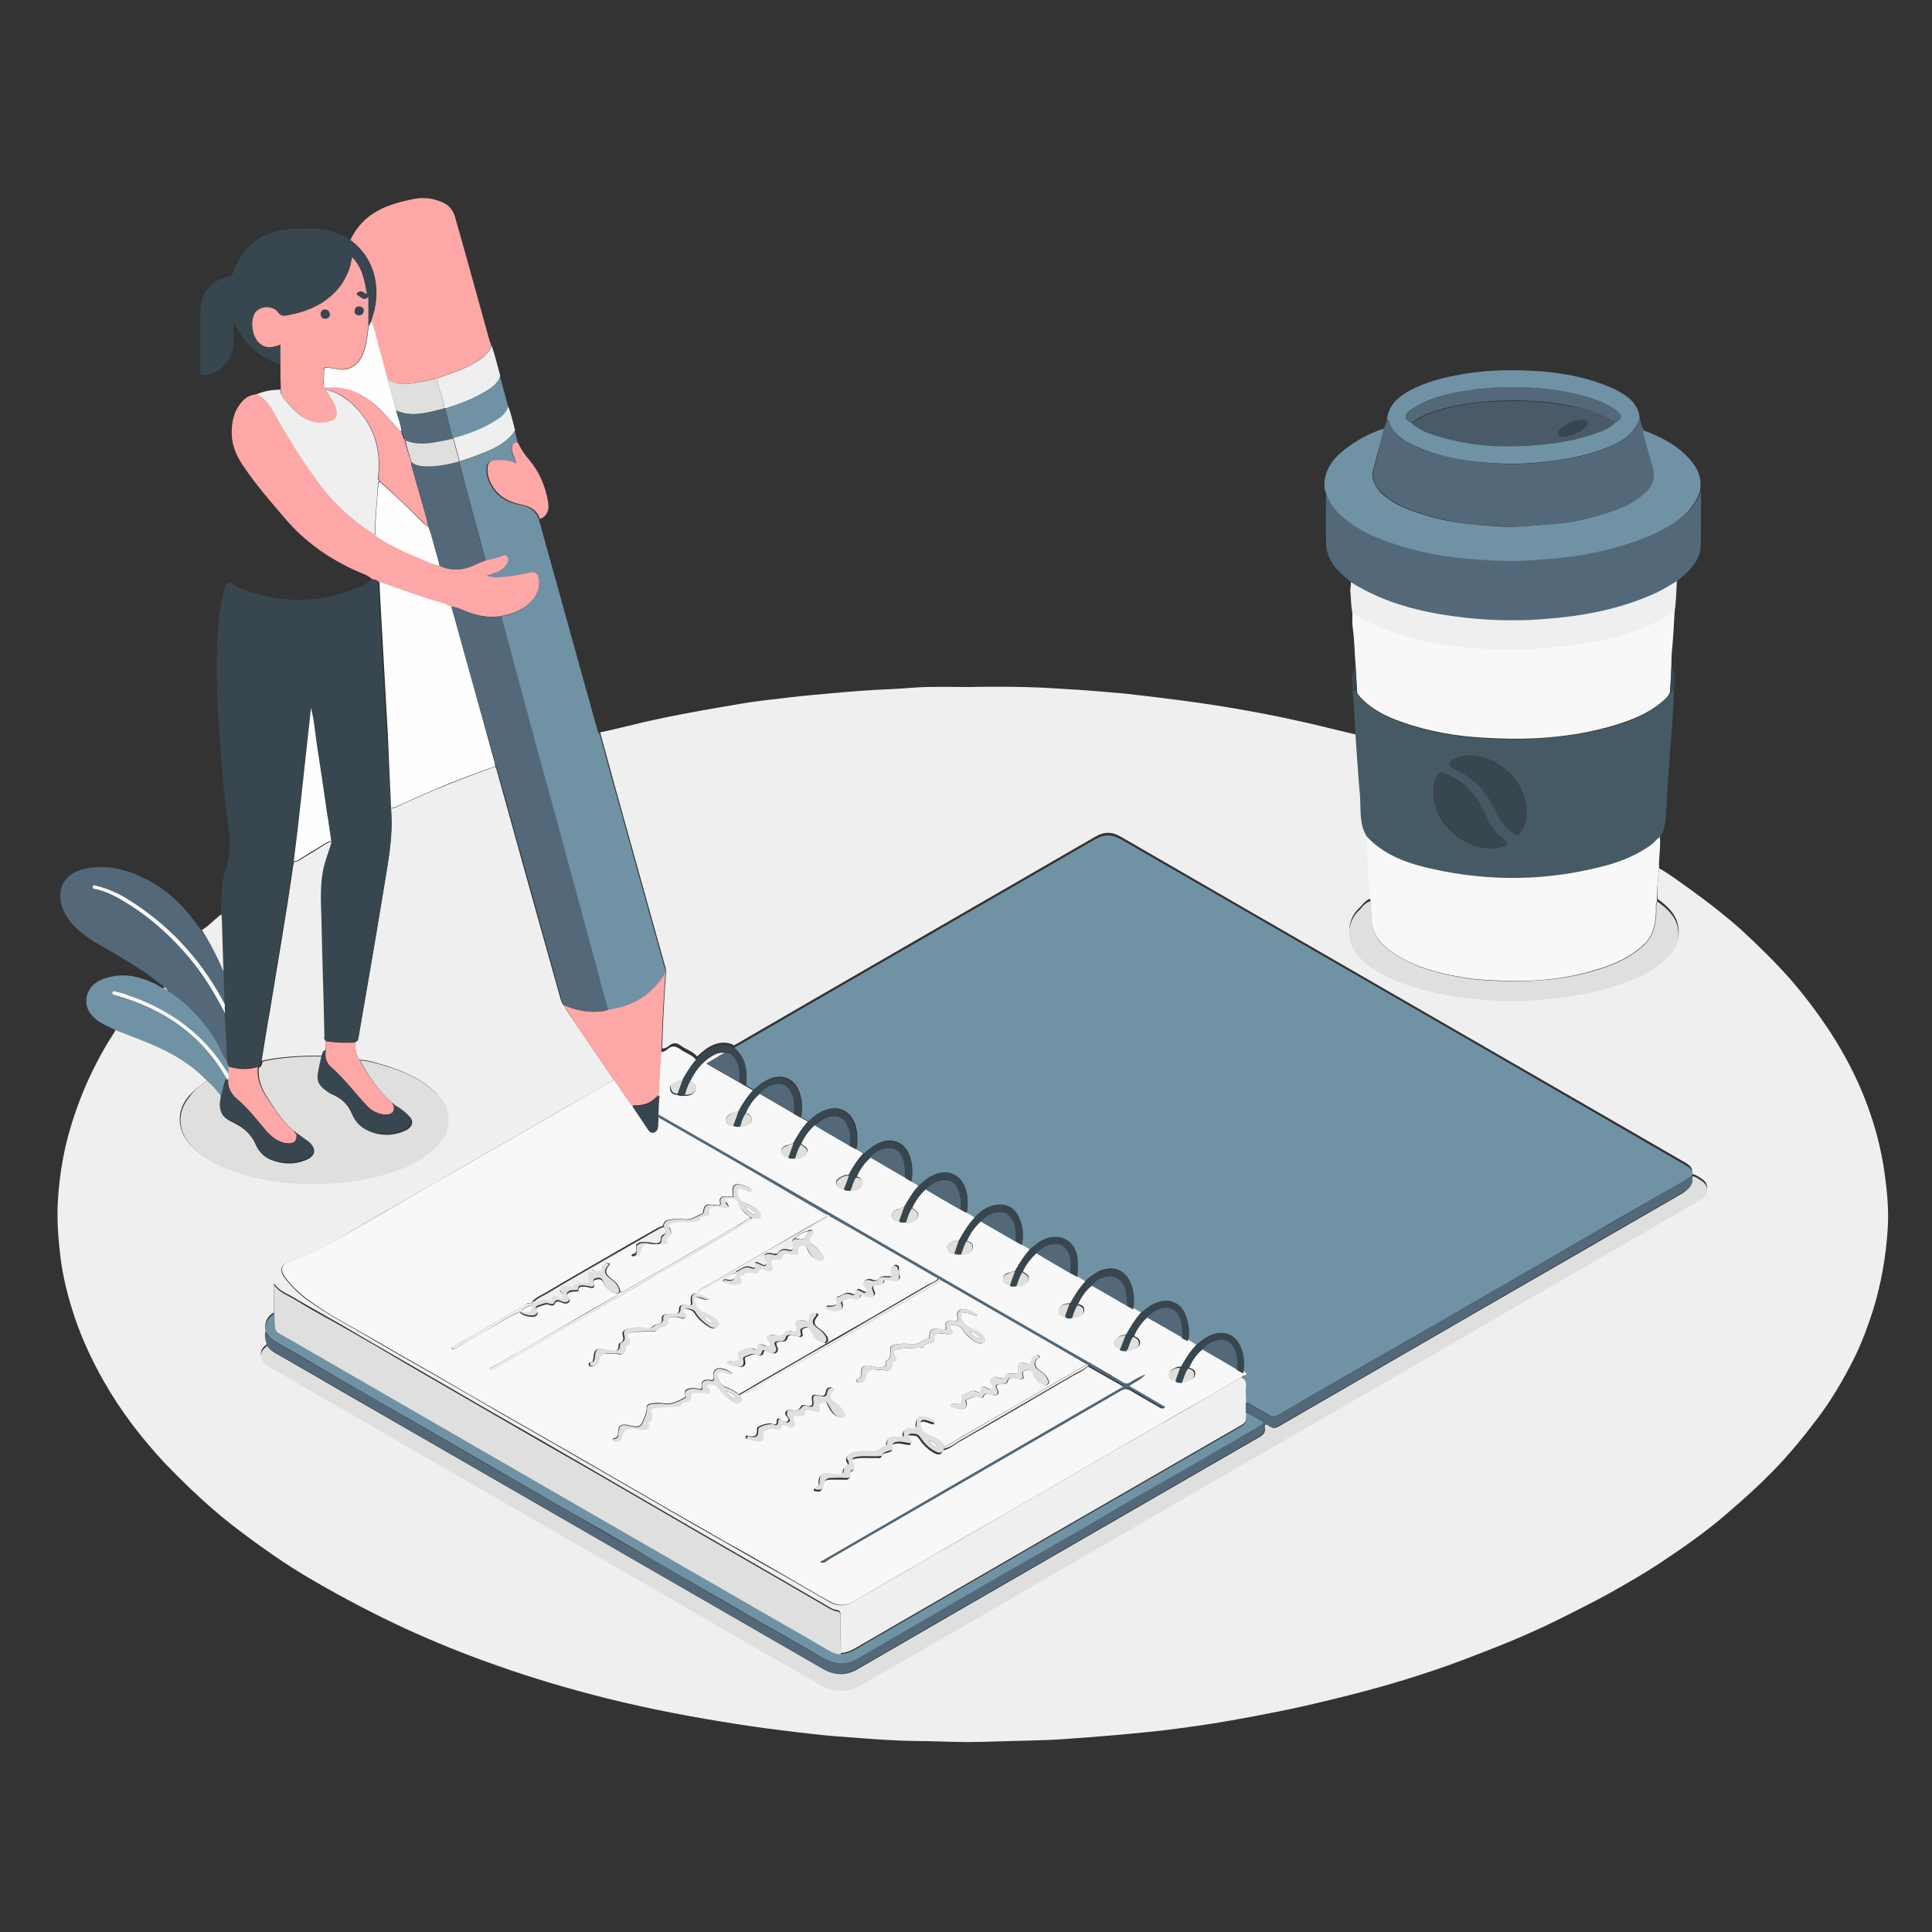 <?xml version="1.0" encoding="utf-8"?>
<!-- Generator: Adobe Illustrator 24.2.3, SVG Export Plug-In . SVG Version: 6.00 Build 0)  -->
<svg version="1.1" id="Layer_1" xmlns="http://www.w3.org/2000/svg" xmlns:xlink="http://www.w3.org/1999/xlink" x="0px" y="0px"
	 viewBox="0 0 536 536" style="enable-background:new 0 0 536 536;" xml:space="preserve">
<rect x="0" y="0" width="536" height="536" fill="#333333" stroke="none"/>
<style type="text/css">
	.st0{fill:#EFEFEF;}
	.st1{fill:#38474F;}
	.st2{fill:#455A64;}
	.st3{fill:#7092A5;}
	.st4{fill:#F8F8F8;}
	.st5{fill:#53697A;}
	.st6{fill:#FDA7A6;}
	.st7{fill:#DFDFDE;}
	.st8{fill:#FEFEFE;}
	.st9{fill:#495B68;}
</style>
<g>
	<path class="st0" d="M460.3,240.9c3.2,1.8,6,4,9,6.1c4.7,3.4,9.2,6.9,13.6,10.8c4.9,4.5,9.7,9.2,14.1,14.2
		c3.8,4.4,7.3,9.1,10.5,13.9c4.9,7.5,8.9,15.4,11.7,24c1.9,5.7,3.2,11.6,3.9,17.5c0.6,4.5,0.9,9.2,0.6,13.8
		c-0.5,7.5-1.8,14.9-4,22.1c-1.4,4.4-3,8.8-5,12.9c-3,6.1-6.5,12.1-10.6,17.5c-3.8,5-7.8,9.9-12.2,14.4c-3.9,4-8,7.7-12.2,11.3
		c-6,5.3-12.5,9.8-19.1,14.2c-4.4,2.9-9.1,5.6-13.7,8.2c-4.8,2.7-9.8,5.1-14.7,7.6c-6.1,3-12.3,5.7-18.5,8.1
		c-5.4,2.1-10.7,4.2-16.2,6c-9.7,3.3-19.6,6-29.7,8.4c-8.9,2.2-17.8,3.9-26.8,5.5c-6.1,1.1-12.3,1.9-18.5,2.7
		c-4.5,0.5-8.9,0.9-13.4,1.3c-4.8,0.4-9.5,0.8-14.2,1.1c-5.8,0.4-11.6,0.4-17.4,0.6c-3,0.1-6,0.2-9,0.2c-5,0-10-0.3-15.1-0.3
		c-4.9-0.1-9.8-0.4-14.7-0.8c-4.3-0.3-8.7-0.6-13-1.1c-6.9-0.8-13.8-1.6-20.7-2.7c-12.3-1.9-24.5-4.2-36.6-7.2
		c-10.3-2.6-20.6-5.6-30.7-9.2c-8.6-3-17-6.4-25.3-10.2c-8.6-4-17-8.4-25.3-13.2c-8-4.6-15.4-9.9-22.7-15.5
		c-4.1-3.2-7.9-6.6-11.6-10.1c-2.4-2.3-4.8-4.7-7.1-7.1c-6.5-7-12.2-14.4-16.9-22.7c-3.2-5.6-5.9-11.4-8-17.5
		c-1.8-5.4-3.3-11-4-16.7c-0.6-4.9-1-9.9-0.8-14.8c0.2-4.3,0.7-8.6,1.5-12.9c1.2-6.4,3.2-12.6,5.6-18.5c2.3-5.5,5-10.8,8.3-15.9
		c0.3-0.4,0.5-0.8,0.6-1.2c4.8,1.8,9.6,3.5,14.2,5.9c4.2,2.1,8,4.8,11.3,8.2c-1.9,1.3-3.7,2.6-5.2,4.4c-3.4,4-3.2,9.2,0.3,13.1
		c3.3,3.7,7.5,5.9,12,7.5c9.1,3.2,18.5,4,28.1,3.3c4.6-0.3,9.1-1,13.5-2.3c5.8-1.7,11.2-3.9,15.3-8.5c4.4-5,3.2-10.8-1.4-14.9
		c-4.1-3.6-9-5.6-14.2-7.1c-2-0.6-4-1.2-6.2-1.3c-1.2-1.5-1.1-3.3-1.1-5c0.8-0.1,0.8-0.8,0.9-1.3c2.3-13.3,4.6-26.6,6.8-40
		c1.2-7.7,2.9-15.4,2.2-23.3c0-0.1,0-0.1,0-0.1c0.8-0.1,1.5-0.4,2.3-0.8c3.3-1.5,6.6-3,9.9-4.4c5.5-2.3,11.1-4.4,16.7-6.4
		c0.1,0.2,0.2,0.4,0.3,0.6c5.9,21.3,11.8,42.5,17.8,63.8c0.2,0.7,0.4,1.3,0.9,1.8c1.1,2,2.5,3.9,3.8,5.8c3.4,5,6.8,10,10.1,14.9
		c-4,2.3-8.1,4.7-12.2,7c-5.1,2.9-10.2,5.9-15.3,8.8c-5.1,2.9-10.2,5.9-15.3,8.8c-5,2.9-10,5.8-14.9,8.6c-5.1,2.9-10.2,5.9-15.3,8.9
		c-5.4,3.2-10.8,6.5-16.9,8.2c-2.4,0.7-3,2.5-1.5,4.5c1.8,2.4,3.9,4.5,6.4,6.3c6,4.3,12.6,7.6,18.9,11.4c5.3,3.1,10.6,6.1,15.9,9.1
		c6.1,3.5,12.2,7,18.3,10.6c5.3,3,10.6,6.1,15.9,9.1c4.2,2.4,8.4,4.9,12.5,7.2c6.3,3.7,12.7,7.3,19,11c5,2.9,10.1,5.8,15.2,8.7
		c5.4,3.1,10.7,6.2,16.2,9.2c4.3,2.5,8.6,5,13,7.5c2,1.1,4.2,1.2,6.2,0c6.6-3.8,13.3-7.6,19.9-11.5c7.6-4.4,15.2-8.7,22.7-13.1
		c8.6-5,17.3-10,25.9-15c5.3-3.1,10.7-6.1,16-9.2c4.5-2.5,8.9-5.1,13.4-7.7c3.4-2,6.8-4,10.2-6c1.1,0.4,1.5,1.1,1.4,2.3
		c-0.1,1.4,0,2.9,0,4.4c0,1,0,2,0,3c-0.2,1.3,0.3,2.6-1.4,3.6c-35.8,20.6-71.6,41.3-107.3,62c-1.2,0.7-2.5,1.2-3.9,1.3
		c0-3.4-0.1-6.8-0.1-10.1c0-0.9,0.1-1.8-1.3-1.9c-0.7-0.1-1.3-0.4-1.9-0.8c-4.5-2.6-9.1-5.3-13.6-7.9c-7.4-4.3-14.8-8.5-22.2-12.8
		c-9.7-5.6-19.4-11.3-29.1-16.9c-10-5.8-19.9-11.5-29.9-17.2c-7.6-4.4-15.2-8.8-22.8-13.2c-5.7-3.3-11.5-6.6-17.2-10
		c-4.5-2.6-9.1-5.1-13.5-7.7c-1.9-1.2-4.3-1.9-5.7-4.1c0,2.8,0,5.5,0,8.1c-2,1.2-2.7,2.8-2.3,5.1c-0.3,1.2,0.1,2.4,0.4,3.5
		c-0.1,0.2-0.2,0.3-0.3,0.4c-2.3,1.8-1.7,4.2,1,5.6c4.2,2.3,8.2,4.7,12.3,7.1c6.3,3.6,12.5,7.2,18.8,10.8
		c6.9,3.9,13.7,7.9,20.5,11.9c6.9,4,13.8,7.9,20.7,11.9c6.2,3.6,12.4,7.2,18.6,10.8c6.9,4,13.8,7.9,20.7,11.9
		c6.2,3.6,12.4,7.2,18.6,10.8c7.5,4.3,15.1,8.6,22.6,13c4,2.3,7.8,2.1,11.7-0.2c4.3-2.5,8.7-5,13-7.5c6.9-4,13.8-7.9,20.7-11.9
		c7.9-4.6,15.8-9.2,23.7-13.8c8.2-4.7,16.4-9.4,24.6-14.2c9.7-5.6,19.3-11.2,29-16.8c10.6-6.1,21.2-12.2,31.8-18.3
		c10.3-6,20.6-12,31-18c9.3-5.4,18.6-10.7,27.9-16.1c10-5.8,20-11.6,29.9-17.3c1.3-0.8,2.7-1.5,2.7-3.4c-0.1-1.8-1.5-2.4-2.8-3.2
		c-0.4-0.2-0.8-0.5-1.3-0.4c-0.1-0.1-0.1-0.2-0.1-0.3c0.3-1.3-0.4-2-1.4-2.7c-7.2-4.2-14.4-8.3-21.6-12.5
		c-45.2-26.1-90.4-52.1-135.5-78.2c-2.4-1.4-4.6-1.4-7,0c-26.5,15.3-53,30.6-79.5,45.9c-6.9,4-13.8,8-20.7,12
		c-2.1-1.1-4.2-0.9-6.3,0.1c-1.5,0.7-2.8,1.9-4,3c-1.2-1.5-3.1-1.9-4.5-3c-1.2-0.9-2.2-0.9-3.4,0.1c-0.4,0.4-1.1,0.7-1.8,0.7
		c0.1-2.7,0.2-5.4,0.3-8.1c0.2-4.5,0.5-9,0.8-13.4c-0.1-0.2-0.1-0.4-0.1-0.7c-4.7-16.9-9.5-33.9-14.2-50.9c-1.3-4.9-2.7-9.7-4-14.6
		c4.1-0.9,8.2-1.9,12.3-2.9c7-1.6,14.1-2.9,21.1-4.1c4-0.7,8-1.4,12.1-1.9c4.5-0.5,9-1.1,13.5-1.5c5.8-0.5,11.5-1.1,17.3-1.4
		c3.4-0.2,6.9-0.3,10.3-0.6c5.1-0.4,10.2-0.2,15.3-0.2c5.3-0.1,10.5-0.1,15.7,0c5.1,0.1,10.2,0.5,15.4,0.8c4.4,0.3,8.9,0.7,13.3,1.1
		c5.2,0.6,10.3,1.2,15.5,1.9c12.2,1.6,24.3,3.8,36.3,6.6c3.9,0.9,7.7,1.9,11.6,2.8c0.4,5.4,0.7,10.7,1.2,16.1
		c0.4,3.8-0.2,7.9,1.9,11.4c-0.2,2.3,0.2,4.5,0.3,6.9c0.1,3.7,0.5,7.4,0.8,11.1c-1.6,0.3-2.4,1.8-3.5,2.8c-2.6,2.5-3.3,6.5-1.7,9.8
		c1.6,3.4,4.5,5.5,7.7,7.3c4,2.3,8.2,3.8,12.7,4.9c7,1.8,14.1,2.5,21.2,2.9c5,0.2,10.1-0.2,15.1-0.8c7.2-0.8,14.2-2.3,20.9-5
		c4-1.7,7.7-3.7,10.6-7c1.2-1.4,2.1-3,2.3-5c0.3-4.6-2.5-7.4-5.8-9.8C459.7,247,459.9,243.9,460.3,240.9z"/>
	<path class="st1" d="M108.4,224.3c0,0.1-0.1,0.1,0,0.1c0.7,7.9-0.9,15.6-2.2,23.3c-2.2,13.3-4.5,26.7-6.8,40
		c-0.1,0.6,0,1.3-0.9,1.3c-2.8,0.2-5.5,0.2-8.2-0.3c-0.6-0.3-0.5-0.9-0.5-1.5c-0.3-10.6-0.7-21.1-0.8-31.7
		c-0.1-4.7-0.4-9.5,0.4-14.2c0.5-2.8,1.7-5.3,2.4-8c-0.4-2.7-0.7-5.3-1.2-7.9c-1-6.5-1.9-13-2.9-19.5c-0.5-3.1-0.8-6.3-1.5-9.5
		c-0.2,1.3-0.3,2.4-0.4,3.5c-0.8,7.3-1.5,14.6-2.4,22c-0.7,5.6-1.3,11.3-2,17c-0.1,0.4-0.2,0.9-0.3,1.3c-1.9,13.6-4.3,27.1-6.5,40.6
		c-0.7,4.4-1.4,8.9-2.2,13.3c-0.3,0.6-0.1,1.5-1.1,1.7c-2.7,0.9-5.4,0.8-8-0.3c-0.6-0.3-0.4-0.9-0.6-1.4c0-4.4-0.2-8.9-0.6-13.2
		c0-0.8-0.1-1.5-0.1-2.3c-0.1-3-0.2-6.1-0.3-9.1c-0.2-5.3-0.3-10.5-0.4-15.7c0.1-3.7,0.1-7.4,0.8-11c0.1-0.2,0.1-0.4,0.2-0.7
		c1.8-4.5,1.7-9.1,0.9-13.8c-1-6.3-1.3-12.6-1.9-18.8c-0.8-9.8-1.4-19.6-1.1-29.4c0.2-4.9,0.4-9.9,1.6-14.7c0.3-1.2,0.4-2.9,1.3-3.5
		c0.9-0.7,2.1,0.7,3.2,1.2c11.3,4.5,22.5,4.5,33.6-0.3c1.2-0.5,2.2-1.2,3.2-2c0.7-0.1,1.2,0.2,1.8,0.7c0.1,1.5,0.2,3.2,0.2,4.7
		c0.7,12.6,1.4,25.1,2.1,37.7C107.9,210.7,108.1,217.5,108.4,224.3z"/>
	<path class="st2" d="M379.2,232.1c-2.2-3.5-1.6-7.6-1.9-11.4c-0.5-5.4-0.8-10.7-1.2-16.1c-0.2-3.8-0.4-7.6-0.7-11.3
		c-0.1-0.7-0.1-1.3-0.1-1.9c0.7-0.1,0.7,0.7,1.2,0.8c0.2,0.5,0.4,0.9,0.8,1.3c3.2,3.5,7.2,5.4,11.6,7c7.6,2.7,15.4,3.9,23.4,4.4
		c12,0.6,23.7-0.1,35.3-3.4c4.6-1.4,9.2-3.1,13-6.2c1.1-0.9,2.3-1.8,2.7-3.2c0.4,0,0.6-0.6,1.1-0.6c-0.1,5.8-0.7,11.6-1.1,17.4
		c-0.4,5.8-0.8,11.5-1.1,17.2c-0.1,2.3-0.4,4.4-1.8,6.3c-0.9,0.7-1.7,1.7-2.7,2.4c-3.6,2.5-7.6,4.3-11.8,5.4
		c-16,4.3-32.3,4.6-48.5,1.1C390.7,239.6,384.2,237.4,379.2,232.1z M413.4,235.4c1.4,0.1,2.8-0.2,4-0.7c0.8-0.3,1.2-0.8,0.2-1.4
		c-2.8-1.9-4.4-4.7-5.8-7.7c-2.2-5.1-5.8-8.9-11-11c-1-0.4-1.8-0.1-2.2,0.8c-0.7,1.7-1.1,3.4-0.9,5.3c0.4,3,1.4,5.8,3.3,8.2
		C404.2,232.7,408.2,235.2,413.4,235.4z M408,209.6c-1.6-0.1-3,0.2-4.4,0.9c-0.6,0.3-1.4,0.5-1.3,1.4c0.1,0.8,0.7,1.2,1.4,1.5
		c2.4,1,4.4,2.4,6.3,4.2c2.3,2.2,3.7,4.9,5.1,7.6c1.2,2.3,2.5,4.5,4.8,5.9c1.1,0.7,1.7,0.6,2.3-0.6c0.8-1.5,1.3-3.2,1.3-4.9
		c0-3.8-1.3-7.2-3.8-10.1C416.5,211.9,412.7,209.8,408,209.6z"/>
	<path class="st3" d="M166.4,203.8c1.3,4.9,2.6,9.7,4,14.6c4.7,16.9,9.4,33.9,14.2,50.9c0.1,0.2,0.1,0.4,0.1,0.7
		c-0.3,0.5-0.7,1-1,1.5c-3.6,5.2-8.6,7.9-14.8,8.7c-0.2-0.3-0.4-0.5-0.5-0.8c-2.3-8.2-4.5-16.4-6.7-24.7c-2-7.4-4-14.8-6-22.1
		c-3-11-6-21.9-9-32.9c-2.6-9.6-5.1-19.1-7.7-28.7c2.8-0.4,5.4-1.5,7.6-3.4c2.4-2.1,3.5-5.1,2.6-7.5c-0.3-0.9-0.9-1.4-2-1.2
		c-2.3,0.4-4.7,0.8-7.1,1.2c-1.6,0.2-3.2,0.4-5.1-0.3c1-0.3,1.6-0.6,2.2-0.7c1.5-0.6,2.8-1.4,3.5-2.9c0.3-0.6,0.3-1.2-0.1-1.7
		c-0.4-0.6-1-0.3-1.5-0.1c-1.4,0.5-2.8,0.9-4.3,1.1c-0.1-0.2-0.2-0.3-0.2-0.5c-2.4-9-4.9-17.9-7.2-26.9c0.9-0.3,1.8-0.6,2.7-0.9
		c4.7-1.8,9.7-3.2,12.7-7.7c0.3,1.2,0.6,2.4,0.9,3.6c-1-0.7-1.4-0.2-1.7,0.8c-0.2,0.8,0,1.6,0.3,2.4c0.3,0.8,0.8,1.4,0.8,2.3
		l-0.1,0.1c-1.9-0.8-4-1-6.1-0.9c-1.3,0.1-1.8,0.7-1.9,1.9c-0.2,1.8,0.3,3.4,1.2,5c1.8,3.3,4.8,4.8,8.2,5.4c2.4,0.5,4.3,1.6,5.1,4
		c3.8,13.6,7.5,27.1,11.3,40.7c1.7,6.1,3.4,12.2,5.1,18.3C166.2,203.3,166.3,203.6,166.4,203.8z"/>
	<path class="st4" d="M379.2,232.1c5,5.3,11.5,7.5,18.3,9c16.2,3.6,32.4,3.3,48.5-1.1c4.3-1.2,8.2-2.9,11.8-5.4
		c1-0.7,1.7-1.7,2.7-2.4c0.3,2.9-0.4,5.8-0.2,8.7c-0.4,3-0.6,6.1-0.6,9.1c-0.5,1.1-0.2,2.3-0.3,3.4c-0.2,3.2-0.8,6.3-3.3,8.6
		c-3.5,3.3-7.7,5.3-12.2,6.7c-8.4,2.7-16.9,3.7-25.7,3.4c-4-0.1-8.1-0.2-12.1-0.9c-6.6-1.1-13.1-2.7-18.9-6.4
		c-2.8-1.8-5.3-3.9-6.3-7.4c-0.7-2.5-0.4-5-0.7-7.5c-0.3-3.7-0.7-7.4-0.8-11.1C379.5,236.7,379,234.4,379.2,232.1z"/>
	<path class="st4" d="M463.3,191.9c-0.4,1.4-1.6,2.3-2.7,3.2c-3.8,3.1-8.4,4.8-13,6.2c-11.6,3.4-23.4,4.1-35.3,3.4
		c-8-0.4-15.8-1.7-23.4-4.4c-4.3-1.5-8.4-3.5-11.6-7c-0.3-0.4-0.7-0.8-0.8-1.3c-0.2-2.4-0.3-4.8-0.4-7.1c-0.3-3.5-0.3-7.1-0.8-10.7
		c-0.2-1.4-0.1-2.9-0.1-4.3c0.2,0.1,0.5,0.2,0.7,0.3c3.5,2.3,7.3,3.9,11.2,5.1c8,2.7,16.3,4,24.7,4.4c5.5,0.3,11.1,0.3,16.7-0.2
		c4.5-0.3,8.9-0.9,13.3-1.7c6.5-1.3,12.8-3,18.8-6.1c1.3-0.7,2.7-1.4,4-2.2c-0.2,3.9-0.4,7.7-0.8,11.6c-0.1,1.2-0.1,2.4-0.1,3.6
		C463.6,187.3,463.5,189.6,463.3,191.9z"/>
	<path class="st5" d="M374.8,161.5c-2-1.7-4.2-3.4-5.5-5.8c-0.8-1.5-1.4-3.2-1.4-4.9c-0.1-5.1,0-10.2,0-15.3c0.7,2.8,2,5.1,4.2,7
		c3.1,2.8,6.7,4.9,10.5,6.5c9.1,3.7,18.8,5.5,28.6,6.1c4.4,0.3,8.9,0.4,13.3,0.2c5.5-0.3,10.9-0.8,16.3-1.8
		c7.4-1.3,14.5-3.3,21.1-6.9c4.4-2.4,8.4-5.4,10-10.5c0,5.2,0.1,10.4-0.1,15.6c-0.1,3.1-2,5.4-4.1,7.4c-0.8,0.8-1.7,1.4-2.5,2.2
		c-1.9,1.1-3.7,2.3-5.6,3.2c-9.7,4.5-20.1,6.5-30.7,7.3c-7,0.6-14.1,0.5-21.1-0.2C396.1,170.3,384.8,168,374.8,161.5z"/>
	<path class="st5" d="M383.9,118.9c0.5-0.7,0.6-1.7,0.9-2.4c0.9,0.4,0.7,1.5,1.2,2.2c2,3,5.1,4.5,8.2,5.8c7.3,2.9,15,3.8,22.7,4.2
		c3.9,0.2,7.8-0.1,11.7-0.5c5.7-0.6,11.3-1.6,16.6-3.7c4.3-1.7,8.4-3.6,9.7-8.5c0.4,1.1,0.4,2.3,1.2,3.3c0,0.4-0.1,0.8,0.1,1.2
		c0.7,2.7,1.4,5.4,2.3,8.1c0.9,2.9,0.7,5.5-1.5,7.7c-2.4,2.3-5.2,4-8.3,5c-5.1,1.8-10.3,3.2-15.7,3.8c-3.9,0.4-7.9,0.8-11.8,0.9
		c-3.3,0.2-6.6-0.2-9.9-0.4c-4.8-0.3-9.5-1-14.1-2.3c-4.9-1.4-9.7-2.9-13.6-6.4c-1.9-1.7-3-3.7-2.5-6.4c0.3-1.4,0.7-2.8,1.1-4.2
		C382.6,123.8,383.5,121.4,383.9,118.9z"/>
	<path class="st6" d="M97.2,66.6c3.6-7.7,10.5-10.1,18.2-11.5c2.6-0.4,5.1,0,7.5,1.1c1.8,0.8,2.9,2.3,3.4,4.2
		c3.2,11.2,6.3,22.5,9.4,33.7c0.2,0.6,0.4,1.2,0.6,1.8c-0.1,0.2-0.1,0.4-0.2,0.5c-0.9,2.2-2.9,3.3-4.9,4.5c-3.2,1.8-6.6,2.8-10,4.1
		c-2.2,0.4-4.4,1-6.6,1.3c-2.5,0.3-5,0.6-7.2-1.2c-0.8-3-1.6-6.1-2.5-9.2c-0.7-2.2-1-4.6-2-6.7C105.9,81.6,104.8,72.2,97.2,66.6z"/>
	<path class="st3" d="M383.9,118.9c-0.4,2.5-1.3,5-1.9,7.5c-0.3,1.4-0.8,2.7-1.1,4.2c-0.5,2.6,0.7,4.6,2.5,6.4
		c3.9,3.5,8.7,5,13.6,6.4c4.6,1.3,9.3,1.9,14.1,2.3c3.3,0.2,6.6,0.6,9.9,0.4c3.9-0.2,7.9-0.6,11.8-0.9c5.4-0.6,10.6-2,15.7-3.8
		c3.1-1.1,5.9-2.7,8.3-5c2.2-2.2,2.5-4.8,1.5-7.7c-0.9-2.7-1.5-5.4-2.3-8.1c-0.1-0.4-0.1-0.8-0.1-1.2c5.3,1.9,10.2,4.5,13.7,9
		c1.8,2.3,2.6,4.9,2,7.9c-1.7,5.1-5.6,8.1-10,10.5c-6.6,3.5-13.8,5.5-21.2,6.9c-5.4,1-10.8,1.4-16.3,1.8c-4.5,0.3-8.9,0.1-13.3-0.2
		c-9.8-0.6-19.4-2.3-28.6-6.1c-3.9-1.5-7.4-3.7-10.5-6.5c-2.1-1.9-3.4-4.3-4.2-7c-0.4-4,1.3-7.1,4-9.7
		C375.4,122.6,379.4,120.4,383.9,118.9z"/>
	<path class="st6" d="M134.9,155.4c1.5-0.2,2.9-0.7,4.3-1.1c0.5-0.2,1.1-0.6,1.5,0.1c0.4,0.6,0.4,1.1,0.1,1.7
		c-0.7,1.5-2,2.4-3.5,2.9c-0.6,0.2-1.2,0.4-2.2,0.7c1.9,0.7,3.5,0.5,5.1,0.3c2.4-0.3,4.7-0.7,7.1-1.2c1.1-0.2,1.7,0.2,2,1.2
		c0.8,2.4-0.2,5.4-2.6,7.5c-2.2,1.9-4.8,2.9-7.6,3.4c-3,0.5-5.9,0.1-8.8-0.9c-1.7-0.6-3.3-1.5-5.1-1.7c-0.4-0.4-1.1-0.6-1.6-0.7
		c-2.9-0.8-5.8-1.7-8.6-2.7c-3.3-1.2-6.6-2.3-9.9-3.5c-0.5-0.4-1.1-0.7-1.8-0.7c-1.2-1.1-2.8-1.6-4.2-2.2c-7.6-3.4-14.3-8-19.8-14.4
		c-4.2-4.9-8.4-9.7-12-15.1c-1.7-2.6-2.9-5.3-3-8.4c-0.1-3.3,0.5-6.4,2.7-9c1.1-1.3,2.4-2.1,4.2-2.2c2.3,1,3.7,2.9,4.8,4.9
		c4.1,7.2,8.4,14.3,13.4,20.9c4.1,5.3,9,9.7,14.7,13.2c3.4,2.4,7.1,4.2,11,5.8c2.2,0.9,4.4,2.2,6.8,2.5c1.8,0.9,3.8,1.3,5.8,1.1
		C130.3,157.7,132.5,156.2,134.9,155.4z"/>
	<path class="st5" d="M62,269.6c0.1,3,0.2,6.1,0.3,9.1c-0.3-0.6-0.7-1.1-0.9-1.7c-6.4-11.6-15.2-20.9-26.5-27.8
		c-2.5-1.5-5.2-2.8-8.1-3.4c-0.4-0.1-1-0.4-1.2,0.2c-0.1,0.7,0.6,0.6,0.9,0.7c2.2,0.5,4.3,1.4,6.3,2.5c8.7,4.8,15.8,11.4,21.8,19.3
		c3,3.9,5.4,8.2,7.7,12.6c0.3,4.4,0.6,8.8,0.6,13.2c-1.2-1.3-1.7-3-2.5-4.5c-3.4-6.2-8.1-11.2-14.1-15c0.1-0.3-0.1-0.4-0.3-0.4l0,0
		c-0.1-0.3-0.2-0.6-0.6-0.3l0,0c0.2-0.7-0.4-0.7-0.7-0.9c-4.5-3.8-9.5-6.6-14.5-9.6c-2.7-1.5-5.4-3-7.8-5c-2-1.7-3.8-3.7-4.8-6.1
		c-2.4-5.5,0.2-10.3,6-11.5c5.8-1.2,11.2,0.1,16.3,2.6c6.3,3,11.1,7.7,15,13.3c0.3,0.4,0.6,0.8,0.9,1.2
		C58.3,261.7,60.4,265.6,62,269.6z"/>
	<path class="st1" d="M97.2,66.6c7.5,5.6,8.6,14.9,5.6,22.6c-0.2,0.4-0.4,0.8-0.7,1.3c0-2.5,0-5.1,0-8c-1.5,1.3-1.9-0.1-2.7-0.3
		C99.3,82.2,99,82,99,81.7c0.1-0.3,0.4-0.4,0.8-0.6c0.7-0.2,1.2,0.4,2,0.7c-0.7-3.7-1.1-7.3-4.1-10.2c-0.4,1.7-0.7,3-1.2,4.3
		c-0.6,1.3-1.2,2.6-2.1,3.7c-3.7,4.8-8.9,7-14.6,8.1c-1.1,0.2-1.8,0.3-2.7-0.9c-1.4-2-5.1-1.7-6.4,0.3c-1.3,2-0.9,5.8,0.8,7.8
		c1.5,1.8,3.4,2,6.3,0.9c0,1.8,0,3.5,0,5.3c-6.2-1.9-10.3-6.1-13-12c0,1.9,0,3.9,0,5.8c-0.1,4.5-3.2,8.3-7.5,9.1
		c-1.7,0.3-1.7,0.2-1.7-1.4c0-5.4,0-10.7,0-16c0-5.3,2.8-8.8,8-9.9c0.6-0.1,0.8-0.4,1-0.9c2.7-7.9,8.7-12.2,17.1-12.3
		c1.4,0,2.8,0.1,4.2,0C90,63.3,93.8,64.3,97.2,66.6z"/>
	<path class="st6" d="M77.8,100.9c0-1.7,0-3.4,0-5.3c-2.9,1.2-4.8,0.9-6.3-0.9c-1.7-2-2-5.8-0.8-7.8s4.9-2.3,6.4-0.3
		c0.8,1.2,1.6,1.1,2.7,0.9c5.8-1.1,10.9-3.3,14.6-8.1c0.9-1.2,1.5-2.4,2.1-3.7c0.6-1.3,0.8-2.6,1.2-4.3c2.9,2.9,3.4,6.5,4.1,10.2
		c-0.8-0.3-1.3-0.9-2-0.7c-0.3,0.1-0.7,0.2-0.8,0.6c-0.1,0.3,0.3,0.5,0.5,0.6c0.7,0.2,1.2,1.6,2.7,0.3c0,2.9,0,5.5,0,8
		c-0.1,0.8-0.2,1.5-0.3,2.3c-0.3,2.2-0.7,4.5-1.8,6.5c-1.3,2.3-3.4,3.5-5.8,3.2c-1.2-0.2-2.4-0.3-3.5-0.5c-0.7-0.1-1,0.1-1,0.9
		c0,1.1,0.1,2.2-0.1,3.3c-0.1,1.1,0.3,1.4,1.3,1.3c4.5-0.3,8.5,1.2,12,4c2,1.7,3.8,3.6,5.6,5.5c0.8,0.9,1.4,2.1,2.7,2.7h-0.1
		c-0.1,0.2,0.1,0.4,0.2,0.6c0.2,0.5,0.4,1,0.6,1.5c0.1,0.2,0.2,0.3,0.3,0.4l0,0c0.3,2,1.1,3.9,1.7,5.9c0.1,0.4,0.1,0.9,0.2,1.3
		c0.7,2.5,1.4,5.1,2.2,7.7c0.8,3,1.8,5.9,2.4,9c-0.6-0.2-0.9-0.7-1.3-1c-4-3.9-8-7.8-12.2-11.6c-0.3-0.4-0.3-0.8-0.3-1.3
		c0.9-7.9-1.4-14.6-7.2-20c-2.1-2-4.5-3.6-7.5-4c-0.1-0.1-0.1-0.1-0.1-0.1c0,0.1,0,0.1,0,0.1s0.1,0.1,0.1,0.1
		c1.1,1.9,2.6,3.4,3.1,5.6c0.3,1.5-0.1,2.5-1.5,3.1c-1.4,0.5-2.9,0.6-4.3,0.3c-3.7-0.7-6-3.4-8.3-6c-0.8-0.8-1.5-1.7-1.4-3
		C77.8,105.7,77.8,103.3,77.8,100.9z M91.5,87.2c-0.1-0.7-0.4-1.2-1.2-1.3c-0.8-0.1-1.3,0.4-1.3,1.3c0,0.7,0.5,1.2,1.2,1.2
		C91,88.4,91.4,88,91.5,87.2z M99.6,87.5c0.7-0.1,1.2-0.4,1.3-1.2c0-0.7-0.4-1.2-1.2-1.2c-0.8-0.1-1.2,0.4-1.3,1.2
		C98.3,87,98.8,87.4,99.6,87.5z"/>
	<path class="st0" d="M374.8,161.5c10.1,6.4,21.4,8.8,33,10c7,0.7,14.1,0.8,21.1,0.2c10.6-0.8,21-2.8,30.7-7.3
		c1.9-0.9,3.8-2.1,5.6-3.2c-0.1,2.9-0.2,5.7-0.6,8.6c-1.3,0.7-2.7,1.4-4,2.2c-5.9,3.2-12.2,4.9-18.8,6.1c-4.4,0.8-8.9,1.4-13.3,1.7
		c-5.6,0.4-11.1,0.4-16.7,0.2c-8.4-0.4-16.7-1.7-24.7-4.4c-3.9-1.3-7.7-2.9-11.2-5.1c-0.2-0.2-0.5-0.2-0.7-0.3
		c-0.4-2.2-0.4-4.3-0.6-6.5C374.7,162.9,374.8,162.2,374.8,161.5z"/>
	<path class="st3" d="M454.9,115.9c-1.4,4.9-5.5,6.9-9.7,8.5c-5.3,2.1-10.9,3.1-16.6,3.7c-3.9,0.4-7.8,0.7-11.7,0.5
		c-7.7-0.3-15.5-1.2-22.7-4.2c-3.2-1.3-6.2-2.8-8.2-5.8c-0.5-0.7-0.3-1.7-1.2-2.2c0.3-3.1,2-5.3,4.6-7c4.3-2.8,9.2-4.2,14.2-5.2
		c7.2-1.5,14.6-1.7,22-1.3c7.1,0.4,14.2,1.6,20.8,4.4c2,0.8,4,1.9,5.7,3.3C453.6,112,454.7,113.7,454.9,115.9z M391.6,117.3
		c1.7,1.7,3.7,2.5,5.9,3.2c7.6,2.5,15.5,3.4,23.5,3.2c7-0.2,14-0.9,20.7-3.2c2.3-0.7,4.6-1.5,6.4-3.3c2-1.1,2.1-1.8,0.4-3.2
		c-0.3-0.2-0.6-0.4-0.9-0.7c-2.4-1.5-5-2.5-7.7-3.3c-5.6-1.6-11.3-2.3-17.1-2.5c-6.3-0.3-12.6,0.2-18.8,1.4c-4.6,0.9-9,2.2-12.8,5
		C389.5,115.2,389.6,116.2,391.6,117.3z"/>
	<path class="st0" d="M77.8,108.1c-0.1,1.3,0.7,2.2,1.4,3c2.3,2.7,4.6,5.3,8.3,6c1.5,0.3,2.9,0.2,4.3-0.3c1.4-0.5,1.9-1.6,1.5-3.1
		c-0.5-2.2-2-3.8-3.1-5.6l0,0c3,0.5,5.4,2.1,7.5,4c5.8,5.4,8.1,12.2,7.2,20c-0.1,0.5-0.1,0.9,0.3,1.3c-0.1,0.2-0.3,0.4-0.3,0.6
		c-0.3,4.8-0.9,9.6-0.9,14.4c-5.6-3.5-10.6-7.9-14.7-13.2c-5-6.6-9.4-13.7-13.4-20.9c-1.2-2-2.5-4-4.8-4.9
		C73.3,108.5,75.5,108.1,77.8,108.1z"/>
	<path class="st3" d="M46.4,274.8c6,3.8,10.6,8.9,14.1,15c0.8,1.5,1.2,3.2,2.5,4.5c0.1,0.5-0.1,1.1,0.6,1.4c0,0.8,0,1.6,0,2.4
		c-1.1-1.5-2-3.1-3.1-4.5c-6.5-8.6-15.1-14.1-25.2-17.5c-0.9-0.3-1.8-0.6-2.7-0.8c-0.4-0.1-1.1-0.5-1.3,0.2
		c-0.2,0.7,0.7,0.5,1.1,0.8c0.1,0.1,0.2,0.1,0.3,0.1c13.2,3.8,23.6,11,30.4,23.2c-0.9,1.4-0.9,3.2-1.5,4.8c-1.2-1.5-2.4-3.2-4-4.5
		c-3.3-3.4-7.1-6-11.3-8.2c-4.6-2.3-9.4-4-14.2-5.9c-1.8-0.9-3.6-1.6-5.2-2.8c-2.2-1.7-3.4-3.8-2.8-6.6c0.6-2.7,2.6-4.2,5.1-5
		c4.9-1.6,9.4-0.6,13.9,1.6c0.8,0.4,1.6,1.1,2.6,1.2l0,0c0.1,0.3,0.2,0.5,0.6,0.3l0,0C45.9,274.6,46.2,274.7,46.4,274.8z"/>
	<path class="st6" d="M143.2,128.5c-0.1-0.8-0.5-1.5-0.8-2.3c-0.3-0.8-0.5-1.6-0.3-2.4c0.2-0.9,0.7-1.4,1.7-0.8
		c0.8,1.8,1.9,3.3,3.2,4.8c2.8,3.4,4.4,7.4,5.1,11.7c0.3,2.2-0.4,3.7-2.3,4.5c-0.8-2.4-2.6-3.5-5.1-4c-3.4-0.7-6.4-2.2-8.2-5.4
		c-0.9-1.5-1.4-3.2-1.2-5c0.1-1.2,0.6-1.8,1.9-1.9C139.2,127.5,141.2,127.7,143.2,128.5c0.1,0,0.1,0,0.2,0.1
		C143.3,128.7,143.3,128.6,143.2,128.5z"/>
	<path class="st0" d="M121.3,105c3.4-1.3,6.9-2.3,10-4.1c1.9-1.1,3.9-2.3,4.9-4.5c0.1-0.2,0.1-0.3,0.2-0.5c1,2.8,1.6,5.6,2.4,8.4
		c-0.7,2.3-2.7,3.5-4.6,4.6c-3.3,1.9-6.9,3.3-10.6,4.4c-0.1,0-0.2-0.1-0.3-0.1c-0.1-0.4-0.1-0.8-0.2-1.2
		C122.6,109.7,121.6,107.5,121.3,105z"/>
	<path class="st3" d="M123.5,113.4c3.7-1.2,7.2-2.4,10.6-4.4c1.9-1.1,3.9-2.3,4.6-4.6c0.8,2.8,1.5,5.6,2.3,8.5
		c-0.4,1.4-1.3,2.4-2.5,3.2c-3.8,2.7-8.1,4.3-12.6,5.5c-0.3-0.2-0.4-0.4-0.5-0.8C124.8,118.3,124.1,115.8,123.5,113.4z"/>
	<path class="st0" d="M125.9,121.5c4.5-1.2,8.7-2.8,12.6-5.5c1.2-0.8,2-1.8,2.5-3.2c0.9,2.2,1.3,4.4,1.9,6.6c-3,4.5-8,5.9-12.7,7.7
		c-0.9,0.3-1.8,0.6-2.7,0.9v-0.1c-0.6-2.1-1.1-4.2-1.7-6.3C125.8,121.6,125.8,121.5,125.9,121.5z"/>
	<path class="st0" d="M62,269.6c-1.6-4-3.7-7.9-6-11.6c1.7-0.9,2.9-2.4,4.4-3.5c0.3-0.3,0.6-0.7,1.1-0.7
		C61.7,259.1,61.8,264.4,62,269.6z"/>
	<path class="st1" d="M376.1,185.1c0.2,2.4,0.3,4.8,0.4,7.1c-0.5-0.1-0.6-0.9-1.2-0.8c-0.1-1.6-0.6-3.2,0-4.8
		C375.5,186,375.5,185.4,376.1,185.1z"/>
	<path class="st1" d="M463.3,191.9c0.2-2.3,0.3-4.6,0.4-7c1.3,2,1.1,4.2,0.7,6.4C463.9,191.3,463.8,192,463.3,191.9z"/>
	<path class="st3" d="M203.7,290.7c6.9-4,13.8-8,20.7-12c26.5-15.3,53-30.6,79.5-45.9c2.4-1.4,4.7-1.3,7,0
		c45.2,26.1,90.4,52.1,135.5,78.2c7.2,4.2,14.4,8.3,21.6,12.5c1.1,0.6,1.7,1.3,1.4,2.7c-3.3,2.3-6.8,4-10.2,6
		c-5.8,3.4-11.6,6.6-17.3,10c-5.5,3.2-11.1,6.4-16.6,9.6c-5.9,3.4-11.7,6.8-17.5,10.1c-5.5,3.2-11,6.4-16.5,9.5
		c-6.3,3.6-12.5,7.2-18.8,10.8c-6,3.4-11.9,6.9-17.9,10.4c-0.8,0.4-1.5,0.6-2.3,0.1c-2.2-1.3-4.4-2.5-6.6-3.8c0-1.4-0.2-2.9,0-4.4
		c0.1-1.2-0.3-1.9-1.4-2.3c0.1-0.5,2-0.2,0.6-1.3c0.4-2.2,0.3-4.4-0.4-6.5c-1.4-4.2-5-5.7-9-3.8c-1.5,0.7-2.7,1.8-3.9,2.8
		c-0.7-0.4-1.4-0.9-2-1.3c0.5-2,0.3-3.9-0.2-5.9c-1.3-4.9-5.1-6.6-9.6-4.3c-1.3,0.7-2.3,1.7-3.4,2.5c-0.7-0.4-1.4-0.8-2.1-1.3
		c0.4-2.3,0.3-4.6-0.5-6.8c-1.4-3.9-4.9-5.4-8.7-3.7c-1.6,0.7-2.9,1.8-4.2,2.9c-0.7-0.4-1.4-0.9-2-1.3c0-1.5,0.1-3,0.1-4.5
		c-0.3-5.5-5-8.1-9.9-5.6c-1.3,0.7-2.3,1.7-3.4,2.5c-0.7-0.4-1.4-0.8-2.2-1.3c0.6-2.8,0.3-5.5-1-8c-1.3-2.5-3.6-3.5-6.4-3
		c-2.4,0.4-4.2,1.9-5.8,3.5c-0.7-0.4-1.4-0.8-2.1-1.3c0.4-1.7,0.3-3.4,0.1-5.1c-1-5.7-5.6-7.8-10.6-4.7c-0.9,0.6-1.8,1.4-2.7,2.2
		c-0.7-0.4-1.4-0.8-2.1-1.3c0.4-2.4,0.3-4.9-0.6-7.2c-1.4-3.5-4.7-4.9-8.2-3.4c-1.7,0.7-3.1,1.8-4.4,3c-0.7-0.4-1.4-0.8-2.1-1.3
		c0.4-1.7,0.3-3.4,0.1-5.1c-1-5.7-5.6-7.8-10.6-4.7c-0.9,0.6-1.8,1.4-2.7,2.2c-0.7-0.4-1.4-0.8-2.1-1.2c0.4-2.4,0.3-4.9-0.6-7.2
		c-1.4-3.5-4.7-4.9-8.2-3.4c-1.7,0.7-3,1.8-4.4,3c-0.7-0.4-1.4-0.8-2.1-1.2C207.4,297.2,207,293.5,203.7,290.7z"/>
	<path class="st4" d="M252.8,327.7c0.7,0.4,1.4,0.8,2.1,1.3c-1.7,1.8-2.9,3.9-4.1,6c-0.7,0-1.2,0.3-1.8,0.5
		c-0.9,0.4-1.7,0.8-1.5,1.9c0.2,1.1,0.9,1.3,1.9,1.4c0.6,0.5,1.3,0.4,2,0.3c0.2,0.2,0.4,0.2,0.6,0.1c1.1-0.3,2.3-0.4,2.7-1.8
		c0.3-1.3-0.9-1.6-1.6-2.3c0.9-2,2.2-3.8,3.8-5.2c3.2,1.9,6.4,3.8,9.6,5.6c0.6,0.3,1.2,0.7,1.8,1c0.7,0.4,1.4,0.8,2.1,1.3
		c-1.7,1.9-3,4-4.3,6.3c-0.5,0-1,0-1.5,0.2c-0.9,0.3-1.8,0.8-1.8,1.8c0.1,1.2,0.9,1.6,2,1.6c0.6,0.4,1.2,0.3,1.8,0.3
		c0.6,0.2,1.1-0.1,1.5-0.2c0.9-0.2,1.7-0.6,1.8-1.8c0.1-1.2-0.8-1.5-1.7-1.7c0.9-2.1,2.2-3.9,3.9-5.5c3.2,1.9,6.5,3.8,9.7,5.6
		c0.6,0.3,1.1,0.6,1.7,0.9c0.7,0.4,1.4,0.8,2.2,1.3c-1.6,1.8-2.9,3.8-4.1,6c-0.6,0.2-1.2,0.3-1.8,0.5c-0.9,0.3-1.7,0.8-1.5,1.9
		c0.2,1.1,0.9,1.3,1.9,1.4c0.4,0.9,1.2,0.3,1.8,0.4c1.4-0.1,2.8-0.3,3.3-1.7c0.6-1.3-0.9-1.7-1.5-2.4c0.9-2,2.2-3.7,3.8-5.1
		c3.2,1.9,6.4,3.7,9.6,5.6c0.6,0.3,1.2,0.7,1.9,1c0.7,0.4,1.4,0.9,2,1.3c-1.7,1.8-3,4-4.2,6.1c-0.7-0.1-1.2,0.1-1.8,0.3
		c-1,0.4-1.4,1.1-1.2,2.2c0.2,1,1,1.1,1.8,1.1c0.6,0.4,1.3,0.7,2,0.2c0.6,0.1,1.1,0.1,1.6-0.2c0.8-0.4,1.6-0.7,1.5-1.9
		c-0.1-1.1-0.8-1.3-1.7-1.5c0.9-2.1,2.2-4,4-5.4c3.2,1.8,6.4,3.7,9.6,5.5c0.6,0.3,1.2,0.7,1.8,1c0.7,0.4,1.4,0.8,2.1,1.3
		c-1.6,1.8-2.9,3.8-4,6c-0.8,0.2-1.7,0.2-2.4,0.8c-0.6,0.5-1.3,1.1-0.9,1.9c0.3,0.8,0.9,1.2,1.8,1.1c0.5,0.6,1.2,0.4,1.9,0.5
		c0.7,0.1,1.3-0.2,1.8-0.4c0.8-0.3,1.6-0.8,1.5-1.7c-0.1-0.9-0.8-1.5-1.7-1.7c0.9-2.1,2.2-3.9,3.9-5.4c3.3,1.9,6.5,3.8,9.7,5.6
		c0.6,0.3,1.2,0.6,1.7,0.9c0.7,0.4,1.4,0.9,2,1.3c-1.7,1.8-3,4-4.2,6.1c-0.6-0.1-1.2,0-1.7,0.3c-0.8,0.4-1.7,0.8-1.5,1.8
		c0.1,1.1,0.9,1.5,1.9,1.5c0.5,0.6,1.2,0.4,1.8,0.5c0.6,0.1,1.2-0.2,1.7-0.4c0.9-0.3,1.7-0.7,1.7-1.8c0-1.1-0.8-1.4-1.7-1.6
		c0.9-2.1,2.1-4,4-5.4c3.2,1.8,6.4,3.7,9.6,5.5c0.6,0.4,1.1,0.8,1.8,1c1.4,1.2-0.5,0.8-0.6,1.3c-3.4,2-6.8,4-10.2,6
		c-4.5,2.5-8.9,5.1-13.4,7.7c-5.3,3-10.7,6.1-16,9.2c-8.6,5-17.3,10-25.9,15c-7.6,4.4-15.2,8.7-22.7,13.1
		c-6.6,3.8-13.3,7.7-19.9,11.5c-2,1.2-4.2,1.1-6.2,0c-4.4-2.4-8.7-5-13-7.5c-5.4-3.1-10.7-6.2-16.2-9.2c-5-2.9-10.1-5.8-15.2-8.7
		c-6.3-3.7-12.7-7.3-19-11c-4.2-2.4-8.4-4.9-12.5-7.2c-5.3-3-10.6-6.1-15.9-9.1c-6.1-3.5-12.2-7-18.3-10.6c-5.3-3-10.6-6-15.9-9.1
		c-6.3-3.7-12.9-7-18.9-11.4c-2.4-1.8-4.6-3.8-6.4-6.3c-1.5-2-1-3.8,1.5-4.5c6.1-1.8,11.5-5.1,16.9-8.2c5.1-3,10.2-5.9,15.3-8.9
		c5-2.9,10-5.8,14.9-8.6c5.1-2.9,10.2-5.9,15.3-8.8c5.1-2.9,10.2-5.9,15.3-8.8c4-2.3,8.1-4.7,12.2-7c1.7,2.4,3.4,4.8,5,7.2
		c1.4,2.1,2.9,4.3,4.3,6.4c0.4,0.6,0.9,1.2,1.8,0.9c0.8-0.3,1-1,1-1.8c0-0.8,0.1-1.7,0.1-2.5c8.7,5,17.5,10.1,26.3,15.1
		c6.9,4,13.8,8,20.6,12c0,0.7-0.6,0.8-1,1.1c-4.5,2.5-8.9,5.1-13.4,7.7c-6.4,3.7-12.7,7.4-19.1,11.1c-1,0.6-2.2,0.9-2.8,2
		c-1.4,0.1-1.8,1-1.7,2.2c0.2,1.1,0.2,1.5-1.2,1.2c-0.8-0.2-2.1-0.1-2,1c0,1.7-0.9,1.5-1.9,1.4c-0.6,0-1.1-0.1-1.7,0.1
		c-0.7,0.1-1.3,0.4-1.2,1.2c0.2,1.1-0.4,1.4-1.3,1.6c-0.4,0.1-0.8,0.2-1.1,0.5c-0.7,0.7-1.4,0.8-2.4,0.6c-1.6-0.4-3.2-0.1-4.8,0.2
		c-0.7,0.2-1.5,0.7-1.3,1.5c0.3,1.1,0.5,2-0.9,2.5c-0.2,0.1-0.2,0.5-0.2,0.8c0,1.2-0.8,1.4-1.8,1.3c-0.6-0.1-1.2-0.2-1.8-0.3
		c-2.6-0.6-3.2-0.2-3.4,2.4c-0.1,0.6-0.1,1-0.8,1.1c-0.3,0-0.6,0.2-0.5,0.6c0.1,0.4,0.3,0.5,0.7,0.5c1.1,0.1,1.8-0.6,1.9-1.6
		c0.2-1.6,1.1-2.1,2.6-2c1,0.1,2-0.1,3,0.2c1.2,0.3,1.7-0.3,1.7-1.4c0-0.4,0.1-0.7,0.5-0.9c0.9-0.4,1-1,0.4-1.9
		c-0.7-1.1-0.3-1.5,0.9-1.8c1.9-0.4,3.9-0.2,5.8-0.3c0.4,0,1,0.2,1.3-0.3c0.4-0.8,1.3-1,2-1.2c0.5-0.1,1-0.3,0.9-1
		c-0.2-1.4,0.8-1.5,1.7-1.5c0.8-0.1,1.7,0.2,2.4,0.3c0.3,0.1,0.8,0.3,1-0.1c0.2-0.4-0.1-0.7-0.3-1c-0.2-0.4-0.9-0.6-0.5-1.1
		c0.4-0.5,1-0.4,1.5-0.3c0.8,0.2,1.4,0.4,1.9,1.2c0.9,1.5,2.3,2.7,3.9,3.7c0.8,0.5,1.7,0.7,2.3-0.1c0.6-0.7,0-1.3-0.6-1.9
		c-0.7-0.8-1.5-1.3-2.5-1.6c-1.4-0.5-2.7-1.2-3.2-2.8c-0.2-0.6-0.4-1.1,0-1.5c0.4-0.5,1-0.2,1.5-0.1c0.7,0.2,1.4,0.7,2.5,0.4
		c-1.2-0.7-2.2-1.2-3.2-1.4c2.2-1.7,4.6-3,7.2-4.2c0,0.3-0.1,0.6,0.2,0.7c1.3,0.5,2.5,0.9,3.9,0.6c0.7-0.2,1.1-0.7,0.7-1.5
		c-0.2-0.3-0.5-0.8,0.1-1c1.1-0.4,2-1.1,3.3-0.6c0.4,0.2,1.1,0.3,1.3-0.2c0.6-1.4,1.4-1,2.4-0.6c0.6,0.2,1.1,0.3,1.5-0.1
		c0.4-0.4,0.2-0.9,0-1.4c-0.5-1.3-0.4-1.5,1.1-1.5c0.7,0,1.6,0.2,1.8-0.6c0.3-1.4,1.2-1.1,2.1-0.9c0.6,0.1,1.1,0.1,1.7,0.1
		c0.6,0,0.7-0.2,0.6-0.8c-0.2-0.8-0.1-1.5,0.9-1.7c0.9-0.2,1.4,0.2,1.7,1.1c0.6,1.3,1.4,2.4,2.8,2.9c0.5,0.2,1.1,0.5,1.5,0
		c0.4-0.5,0.1-1-0.2-1.4c-0.5-1-1.3-1.8-2.2-2.4c-1.7-1.1-1.8-2-0.5-3.5c0.2-0.2,0.3-0.3,0.2-0.6c-0.1-0.2-0.3-0.3-0.6-0.3
		c-0.3,0.1-0.6,0.1-0.9,0.2c0-0.4,0.3-0.6,0.6-0.7c1.2-0.7,2.4-1.3,3.5-2.1c0.6-0.4,1.7-0.5,1.8-1.5c2.7,1.5,5.4,3.1,8.1,4.6
		c7.4,4.3,14.9,8.6,22.3,12.9c-0.7,0.9-1.7,1.2-2.7,1.7c-5.5,3.2-11,6.4-16.5,9.6c-5.8,3.3-11.6,6.6-17.3,10
		c-6.3,3.6-12.6,7.2-18.8,10.9c-1.1-0.9-2.3-1.5-3.6-2c-1.3-0.5-1.8-1.4-2.3-2.6c-0.2-0.5-0.3-0.9,0.2-1.4c0.4-0.4,0.8-0.2,1.3-0.2
		c0.8,0.2,1.5,0.8,2.6,0.4c-1.1-0.8-2.1-1.3-3.2-1.4c-1.3-0.2-2.3,0.6-2,2c0.2,1.4-0.3,1.3-1.4,1.2c-1.3-0.2-2.2,0.5-1.9,1.7
		c0.2,0.9-0.3,0.9-0.8,0.8c-0.9-0.2-1.8-0.3-2.7-0.1s-1.4,0.6-1.1,1.7c0.2,0.4,0.1,0.7-0.3,0.9c-1.8,0.9-3.5,1.9-5.8,1.5
		c-0.9-0.2-1.9-0.1-2.9,0c-0.8,0-1.8,0.4-1.7,1.1c0.1,1.5-0.6,2.6-1.1,3.9c-0.6,1.4-1.2,1.5-2.3,1.4c-0.7-0.1-1.3-0.2-2-0.4
		c-1.7-0.3-2.5,0.3-2.5,1.9c0,0.8-0.1,1.6-1.1,1.8c-0.2,0.1-0.5,0.1-0.4,0.4c0.1,0.2,0.3,0.4,0.5,0.4c1.1,0.2,1.8-0.1,2-1.3
		c0.6-2,1.1-2.3,3.1-2.3c0.9,0,1.9,0.4,2.9,0.3c0.8-0.1,1.8,0.1,1.3-1.4c-0.2-0.4,0.2-0.7,0.4-0.9c0.8-0.5,0.9-1,0.5-1.9
		c-0.6-1.3-0.2-1.8,1.3-1.9c2-0.1,3.9-0.4,5.9-0.3c0.3,0,0.7,0.1,0.8-0.2c0.3-0.9,1.2-1,1.9-1.2c0.7-0.2,1.1-0.4,1-1.2
		c-0.1-1.1,0.6-1.3,1.4-1.3c1,0,1.9,0.1,2.9,0.3c0.8,0.1,1.2-0.2,0.7-1c-0.3-0.4-0.8-0.8-0.3-1.3c0.4-0.5,0.9-0.3,1.5-0.2
		c0.8,0.2,1.4,0.6,1.8,1.3c0.8,1.4,2.1,2.4,3.4,3.4c0.7,0.5,1.6,0.7,2.3,0.2c0.8-0.4,0.1-1.2,0.1-1.8c0.6-0.3,1.3-0.5,1.9-0.8
		c5.9-3.4,11.8-6.8,17.8-10.2c10.7-6.2,21.4-12.3,32-18.5c1.3-0.8,2.9-1.3,3.9-2.5c0.4,0.2,0.9,0.4,1.3,0.7c6.9,4,13.9,8,20.8,12
		c6.2,3.6,12.3,7.1,18.5,10.7c-4.1,2.4-8.2,4.7-12.3,7.1c-5,2.9-10,5.8-14.9,8.6c-4.2,2.4-8.4,4.9-12.6,7.4c-1.1-1.5-2.5-2.4-4.2-3
		c-1.3-0.4-2.1-1.3-2.4-2.6c-0.3-1.3,0.2-1.8,1.5-1.5c0.8,0.2,1.5,0.7,2.6,0.6c-0.6-1.1-1.7-1.2-2.6-1.5c-1.8-0.8-2.7-0.1-2.7,1.9
		c0.1,1-0.1,1.3-1.3,1.2c-1.6-0.3-2.5,0.3-2.3,1.5c0.2,1.1-0.3,0.9-0.9,0.9c-0.4,0-0.9-0.1-1.4-0.1c-1.7-0.2-2.1,0.2-2.3,1.9
		c0,0.2-0.1,0.6-0.3,0.6c-1.4,0.4-2.4,1.8-4.1,1.6c-1.7-0.2-3.5-0.3-5.2,0.3c-1.2,0.3-1.8,1.3-1.3,2.2c1,1.5-0.9,1.4-1,2.1
		c-0.2,1-0.2,1.9-1.5,1.8c-0.9-0.1-1.8-0.2-2.7-0.3c-1.9-0.3-2.6,0.2-2.6,2.1c0,0.6,0.2,1.2-0.5,1.5c-0.3,0.2-1,0-0.8,0.7
		c0.2,0.4,0.7,0.2,1.1,0.3c0.9,0.1,1.1-0.5,1.3-1.3c0.4-1.8,0.8-2,2.7-2c1,0,2,0,3,0c1.1,0.1,2,0.1,1.8-1.4
		c-0.1-0.2,0.2-0.6,0.3-0.7c1.2-0.6,0.8-1.3,0.4-2.2c-0.4-0.8-0.4-1.3,0.8-1.5c2-0.4,4-0.1,6-0.2c0.4,0,1.1,0.2,1.3-0.3
		c0.4-1.1,1.4-1.1,2.2-1.3c0.5-0.2,0.9-0.3,0.7-0.9c-0.4-1.2,0.4-1.4,1.3-1.5c1-0.2,2,0.3,3,0.3c0.3,0,0.6,0.3,0.9-0.1
		c0.3-0.3-0.1-0.6-0.2-0.8c-0.2-0.4-0.9-0.8-0.6-1.3c0.4-0.6,1.1-0.3,1.7-0.3c0.7,0,1.2,0.4,1.5,0.9c1.1,1.7,2.5,3,4.3,4
		c1,0.5,1.9,0.5,2.3-0.8c1.7-0.3,2.9-1.4,4.4-2.3c10.5-6,21-12.1,31.5-18.3c1.4-0.8,3-1.4,4.3-2.7c3.2,1.8,6.5,3.7,9.9,5.6
		c-28.2,16.3-56.2,32.5-84.2,48.7c1.2,0.4,1.8-0.3,2.5-0.8c27-15.6,54-31.2,81-46.8c0.9-0.5,1.5-0.6,2.5-0.1
		c2.6,1.6,5.3,3.1,7.9,4.6c0.4,0.2,0.8,0.7,1.7,0.3c-3.5-2-6.8-3.9-10.1-5.9c1.5-1.2,3.3-1.7,4.5-3.2c-1.4,0.6-2.7,1.2-3.9,2
		c-0.8,0.6-1.5,0.6-2.5,0.1c-4.9-2.9-9.9-5.8-14.8-8.6c-29.6-17-59-34.1-88.6-51.1c-8.4-4.9-16.9-9.7-25.3-14.5
		c0.1-1.4,0.1-2.9,0.2-4.4c0.2-0.2,0.2-0.3,0.1-0.5c-0.1-0.2-0.1-0.3-0.1-0.4c0.1-0.6,0.2-1.1,0.2-1.6c0.1-3.5,0.2-7.1,0.6-10.7
		c0.7,0.1,1.3-0.3,1.8-0.7c1.2-1.1,2.2-0.9,3.4-0.1c1.4,1.1,3.3,1.5,4.5,3c-1.5,1.8-2.8,3.8-3.9,5.8c-0.7,0-1.3,0.3-1.9,0.6
		c-0.8,0.3-1.5,0.7-1.4,1.8c0.2,1.1,0.9,1.5,1.9,1.5c0.6,0.4,1.3,0.4,2,0.3c1.4,0.1,2.7-0.3,3.2-1.7c0.5-1.3-0.9-1.6-1.5-2.3
		c1.3-2.8,3.1-5.1,5.7-6.8c1.2-0.8,2.4-1.3,3.9-1.1c-1.7,1-3.3,2-5.1,3c3.1,1.8,6.1,3.5,9.1,5.2c0.6,0.3,1.1,0.7,1.7,1
		c0.7,0.4,1.4,0.8,2.1,1.2c-1.7,1.8-3,3.9-4.1,6c-0.8-0.2-1.5,0.2-2.1,0.5c-0.6,0.4-1.5,0.8-1.3,1.7c0.2,0.9,0.8,1.6,2,1.5
		c0.6,0.4,1.3,0.4,2,0.2c0.7,0.1,1.3-0.1,2-0.3c0.8-0.4,1.3-0.9,1.1-1.8c-0.2-0.9-0.7-1.4-1.7-1.4c0.9-2.1,2.2-4,3.9-5.5
		c3.2,1.9,6.4,3.7,9.6,5.6c0.6,0.3,1.2,0.7,1.8,1c0.7,0.4,1.4,0.8,2.1,1.2c-1.7,1.8-2.9,3.9-4.1,6c-0.6,0.2-1.2,0.3-1.8,0.5
		c-0.9,0.3-1.7,0.8-1.5,1.9c0.2,1.1,1,1.3,1.9,1.4c0.6,0.5,1.3,0.4,2,0.3c1.4,0.1,2.7-0.3,3.2-1.7c0.5-1.3-0.9-1.6-1.6-2.3
		c0.9-2,2.2-3.8,3.8-5.2c3.2,1.9,6.4,3.8,9.5,5.6c0.6,0.3,1.2,0.7,1.8,1c0.7,0.4,1.4,0.8,2.1,1.3c-1.7,1.8-3,3.9-4.1,6
		c-0.8-0.2-1.5,0.2-2.1,0.5c-0.7,0.4-1.5,0.9-1.3,1.8c0.2,0.9,0.9,1.5,2,1.5c0.6,0.4,1.2,0.3,1.8,0.3c0.7,0.4,1.3-0.2,1.9-0.3
		c0.9-0.2,1.5-0.9,1.5-1.7c-0.1-0.9-0.7-1.7-1.8-1.7c0.9-2.1,2.2-4,3.9-5.5c3.2,1.9,6.5,3.7,9.7,5.6
		C251.6,327,252.2,327.4,252.8,327.7z M171.7,358.8c-0.2,0.4-0.5,0.5-0.8,0.7c-4.9,2.8-9.8,5.6-14.7,8.5
		c-6.5,3.8-12.9,7.5-19.4,11.2c-0.4,0.2-0.9,0.4-0.9,1c0.4,0.2,0.7-0.1,0.9-0.2c7.9-4.6,15.8-9.2,23.7-13.8
		c7.6-4.4,15.2-8.7,22.7-13.1c7.6-4.4,15.1-8.7,22.6-13.2c0.9-0.6,2.2-0.7,2.7-1.9c0.2,0,0.4,0,0.6,0c0.7-0.1,1.5,0.3,1.8-0.5
		c0.3-0.9-0.4-1.4-0.9-2c-0.1-0.2-0.4-0.2-0.6-0.4c-0.9-0.7-2-1-3.1-1.5c-1.2-0.6-1.6-1.6-1.9-2.7c-0.2-0.8,0.1-1.3,1.1-1.2
		c0.8,0.1,1.5,0.4,2.2,0.7c0.2,0.1,0.6,0.3,0.7-0.1c0.1-0.3-0.2-0.4-0.3-0.6c-0.8-0.4-1.7-0.9-2.7-1.1c-1.5-0.3-2.2,0.2-2.2,1.8
		c0,0.6,0.1,1.1,0.1,1.7c-0.8-0.3-1.5-0.2-2.2-0.2c-1.1,0-1.6,0.6-1.4,1.5c0.3,1.1-0.3,1-0.9,0.9c-0.4,0-0.9-0.1-1.4-0.1
		c-1.5-0.2-2.2,0.3-2.3,1.9c-0.1,0.4-0.2,0.6-0.6,0.7c-1.6,0.7-3,1.8-5,1.4c-0.8-0.2-1.7-0.1-2.5,0c-1.3,0.2-2.8,0.1-3.1,1.9
		c-0.4,0.2-0.9,0.3-1.3,0.5c-5.3,3-10.6,6-15.9,9.1c-5,2.9-10.1,5.8-15.1,8.8c-1.3,0.8-2.9,1.3-3.9,2.6c-0.1,0.2-0.2,0.3-0.3,0.6
		c-0.6-0.4-1.1-0.2-1.5,0.2c-5.1,3-10.2,5.9-15.3,8.9c-1.6,0.9-3.2,1.8-4.8,2.8c-0.2,0.2-0.6,0.3-0.4,0.6c0.2,0.4,0.4,0.1,0.7,0
		c3.5-2,7-4.2,10.6-6.1c2.5-1.4,4.8-3.1,7.5-4.1c0.6,1.1,3.7,1.8,4.6,1c0.3-0.3,0.6-0.7,0.3-0.9c-0.9-1.4,0.2-1.5,1.1-1.8
		c0.8-0.3,1.5-0.6,2.4-0.2c0.3,0.2,1,0.2,1.2-0.2c0.6-1.3,1.4-0.8,2.3-0.4c0.6,0.2,1.2,0.3,1.7-0.2c0.6-0.6,0.1-1-0.2-1.4
		c-0.5-0.7-0.1-1.1,0.5-1.4c0.6-0.2,1.1-0.1,1.6-0.2c0.4,0,0.8,0,0.8-0.4c0-1.1,0.8-0.9,1.4-0.9c0.7-0.1,1.3,0.2,1.9,0.3
		c0.6,0.1,1.2,0.1,1-0.8c-0.2-0.7-0.3-1.4,0.6-1.5c0.8-0.2,1.6-0.2,2,0.9C168.2,357.4,169.4,358.9,171.7,358.8z M271.2,365
		c-1.2-1.1-2.4-1.6-3.7-1.8c-1.3-0.2-2.3,0.8-1.9,2c0.4,1.4-0.3,1.4-1.3,1.2c-1.2-0.2-2.2,0.4-2,1.2c0.4,1.8-0.5,1.4-1.5,1.2
		c-0.3-0.1-0.6-0.1-0.8-0.1c-1.7-0.1-2.1,0.3-2.2,2c0,0.3-0.1,0.6-0.4,0.7c-1.8,0.6-3.2,2-5.3,1.5c-0.9-0.2-1.9-0.1-2.9,0
		c-1,0.1-2.3,0.3-2.2,1.4c0.1,1.3,0.2,2.5-1.2,3.3c-0.1,0.1-0.1,0.3-0.1,0.4c0.2,1-0.4,1.2-1.2,1.3c-1.1,0.1-2.1-0.2-3.2-0.4
		c-1.7-0.2-2.4,0.2-2.4,1.8c0,0.8,0,1.6-1,1.9c-0.2,0.1-0.4,0.2-0.3,0.5c0.1,0.3,0.3,0.3,0.6,0.3c1.2,0.2,1.7-0.3,1.9-1.4
		c0.3-1.6,1.5-2.4,3-2c0.9,0.2,1.8,0,2.6,0.2c2.5,0.6,1.1-2.5,2.7-2.8c0.3-0.1,0.2-0.7,0.1-1c0-0.1-0.1-0.1-0.1-0.1
		c-0.8-1.5-0.6-1.9,1.3-2.1c1.8-0.2,3.6-0.2,5.4-0.3c0.4,0,0.9,0.2,1.2-0.3c0.5-0.9,1.3-0.9,2.1-1.1c0.6-0.2,1-0.3,0.8-1.1
		c-0.3-1,0.3-1.4,1.3-1.4c0.9,0,1.8,0,2.7,0.2c0.3,0.1,0.8,0.2,1-0.2c0.2-0.3,0.1-0.7-0.2-1c-0.2-0.3-0.8-0.6-0.4-1.1
		c0.3-0.4,0.8-0.4,1.4-0.3c0.8,0.2,1.4,0.4,1.9,1.1c1,1.5,2.3,2.8,3.9,3.7c0.7,0.4,1.6,0.6,2.2-0.1c0.6-0.7,0.1-1.3-0.5-1.9
		c-0.7-0.8-1.6-1.3-2.7-1.7c-1.5-0.5-2.8-1.4-3.2-3.2c-0.2-1.1,0.2-1.5,1.3-1.3C269,364.3,269.8,365.1,271.2,365z M219.8,391.1
		c-0.8-0.1-1.4,0-1.8,0.5c-0.3,0.4-0.2,0.9,0.2,1.3c0.3,0.4,0.8,0.8,0.4,1.3c-0.4,0.5-1,0.2-1.5-0.1c-0.3-0.1-0.5-0.2-0.7-0.4
		c-0.6-0.3-0.9-0.2-0.9,0.5c0,1.4-0.8,1-1.6,0.7c-0.6-0.2-3.4,0.6-3.8,1.1c-0.1,0.1-0.1,0.3-0.1,0.5c0.1,1.8-0.4,2.2-2.3,1.9
		c-0.3-0.1-0.7-0.3-0.8,0.1c-0.2,0.5,0.3,0.7,0.6,0.7c0.9,0.2,1.8,0.5,2.7,0.6c0.9,0.1,1.5-0.7,1.3-1.7c-0.1-0.4-0.5-0.9,0.2-1.2
		c1.1-0.3,2-1.1,3.3-0.6c0.6,0.3,1.3,0.2,1.5-0.7c0.1-0.6,0.5-0.6,0.9-0.4c0.5,0.2,1,0.4,1.5,0.6c1.1,0.2,1.6-0.4,1.2-1.4
		c-0.6-1.8-0.6-1.8,1.3-1.8c0.6,0,1.4,0.2,1.5-0.7c0.2-1,0.8-1,1.5-0.8c0.6,0.1,1.1,0.1,1.6,0.3c0.9,0.3,1.2-0.2,1-0.9
		c-0.4-1.3,0.6-1.4,1.3-1.6c0.8-0.2,1.1,0.5,1.4,1.1c0.6,1.2,1.3,2.5,2.7,3c0.6,0.2,1.1,0.4,1.5-0.1c0.6-0.5,0.1-1.1-0.2-1.5
		c-0.6-1.2-1.7-1.9-2.7-2.7c-1.1-0.7-1.2-1.9-0.4-2.8c0.2-0.3,0.8-0.4,0.4-0.8c-0.3-0.3-0.8-0.2-1.2-0.1c-0.4,0.2-0.6,0.6-0.7,1
		c-0.1,1.3-0.8,1.4-1.9,1.1c-1.8-0.4-2.2-0.1-1.9,1.7c0.2,1.1-0.3,1.5-1.3,1.2c-0.7-0.2-1.4-0.4-1.8,0.1
		C221.6,391.5,220.6,391.6,219.8,391.1z M266.4,390.9c1.6,0,2-0.4,1.8-1.7c-0.1-0.3-0.3-0.8,0.1-0.9c1.1-0.3,2.2-1.4,3.5-0.6
		c0.3,0.2,0.9,0.2,1-0.1c0.6-1.5,1.5-0.9,2.5-0.6c0.5,0.2,1.1,0.2,1.5-0.2c0.4-0.4,0.2-0.9-0.1-1.4c-0.6-1.2,0.1-1.4,1-1.4
		c0.8,0,1.7,0.1,1.9-0.8c0.3-1.1,0.9-0.9,1.7-0.9c0.6,0.1,1.2,0.2,1.8,0.3c0.7,0.1,1.1-0.2,0.8-0.9c-0.3-0.8-0.1-1.4,0.8-1.5
		c0.7-0.1,1.5-0.3,1.9,0.8c0.4,1.3,1.3,2.2,2.4,2.9c0.6,0.4,1.3,0.6,1.8,0.1c0.5-0.5,0.1-1.1-0.2-1.7c-0.6-1.1-1.6-1.7-2.5-2.4
		c-1.1-0.8-1.2-2.2-0.3-2.9c0.2-0.2,0.8-0.2,0.6-0.7c-0.3-0.6-0.8-0.3-1.2-0.1c-0.5,0.2-0.9,0.6-0.9,1.1c-0.1,1.5-0.9,1.2-1.9,0.9
		c-1.5-0.4-2.2,0.2-1.9,1.7c0.2,0.9-0.1,1.3-1,1.2c-0.8-0.1-1.9-0.3-2.3,0.4c-0.7,1.3-1.7,0.8-2.5,0.6c-0.7-0.2-1.2-0.1-1.6,0.4
		c-0.4,0.6-0.2,1.2,0.2,1.6c0.3,0.3,0.6,0.7,0.2,1.1c-0.3,0.4-0.7,0.3-1.1,0.1c-0.3-0.1-0.6-0.3-0.9-0.4c-0.6-0.3-1.1-0.4-1.2,0.5
		c-0.1,1.1-0.7,1-1.3,0.7c-1.5-0.8-2.6,0.6-3.9,0.8c-0.3,0.1-0.2,0.4-0.2,0.7c0.2,1.6-0.1,1.9-1.7,1.9c-0.3,0-0.7,0-0.9,0
		c-0.2,0-0.5,0.1-0.5,0.4c0,0.3,0.2,0.4,0.4,0.4C264.9,390.5,265.8,390.7,266.4,390.9z M214.8,370.3c-0.7,0-1.3-0.1-1.5,0.5
		c-0.2,0.6-0.1,1.1,0.4,1.5c0.3,0.3,0.6,0.7,0.3,1.1c-0.3,0.4-0.8,0.3-1.2,0.1c-0.3-0.1-0.5-0.2-0.8-0.3c-0.7-0.3-1.3-0.7-1.3,0.6
		c0,0.8-0.7,0.9-1.1,0.6c-1.2-0.8-2.2-0.1-3.2,0.3c-0.8,0.3-1.5,0.4-1.1,1.7c0.3,0.6-0.2,1.1-0.8,1.3c-0.6,0.2-1.1,0.2-1.6,0
		c-0.3-0.1-0.7-0.3-0.8,0.2c-0.1,0.4,0.3,0.6,0.6,0.7c0.9,0.2,1.8,0.5,2.7,0.6c1.2,0.1,1.6-0.6,1.3-1.8c-0.1-0.4-0.2-0.7,0.3-0.9
		c1.1-0.4,2-1.1,3.3-0.6c0.6,0.2,1.3,0.3,1.5-0.5c0.2-1,0.7-0.7,1.3-0.4c0.3,0.2,0.7,0.3,1.1,0.4c0.6,0.2,1,0.1,1.4-0.3
		c0.3-0.4,0.3-0.8,0.1-1.3c-0.6-1.3-0.4-1.5,0.9-1.6c0.8,0,1.7,0.1,1.9-1.1c0.2-0.6,0.8-0.7,1.4-0.6s1.1,0.1,1.6,0.3
		c1.1,0.3,1.4-0.1,1.1-1.1c-0.3-0.8,0.2-1.1,0.8-1.3c1-0.3,1.5,0.1,2,0.9c0.7,1.3,1.3,2.7,2.9,3.1c0.4,0.1,0.8,0.4,1.2,0
		c0.4-0.4,0.3-0.9,0.1-1.4c-0.6-1.1-1.5-1.9-2.4-2.5c-1.5-1.1-1.6-1.8-0.4-3.3c0.2-0.2,0.3-0.3,0.2-0.6c-0.2-0.3-0.4-0.3-0.7-0.3
		c-0.9,0.1-1.2,0.7-1.3,1.4c-0.2,1.1-0.7,1.2-1.6,0.8c-2-0.7-2.7-0.1-2.1,1.9c0.3,1.3-0.3,1.2-1.1,1.1c-0.7-0.1-1.4-0.6-1.9,0.1
		C216.9,370.7,215.8,370.8,214.8,370.3z M249.4,353.2L249.4,353.2c0-0.4,0-0.8,0-1.2c0.1-0.6-0.1-0.9-0.7-1.1
		c-0.5-0.1-0.7,0.3-1,0.6c-0.4,0.4-0.4,0.9-0.2,1.4c0.4,1-0.1,1.2-0.9,1.2s-1.9-0.3-2.6,0.5c-0.6,0.7-1.3,0.7-2,0.4
		c-0.8-0.3-1.7-0.2-2.1,0.4c-0.4,0.7,0.2,1.2,0.6,1.7c0.3,0.3,0.3,0.6,0.1,1c-0.2,0.3-0.6,0.3-0.8,0.2c-0.4-0.2-0.8-0.4-1.2-0.6
		c-0.4-0.2-0.9-0.2-0.9,0.4c-0.1,1.3-0.9,1-1.6,0.7c-1.5-0.6-2.5,0.7-3.7,0.9c-0.3,0.1-0.2,0.6-0.1,0.8c0.4,1.2-0.3,1.5-1.2,1.7
		c-0.4,0.1-0.9,0-1.4,0c-0.2,0-0.4,0-0.4,0.3c-0.1,0.2,0.1,0.4,0.2,0.4c1.1,0.2,2.1,0.8,3.2,0.6c0.9-0.2,1.3-0.8,1.1-1.7
		c-0.1-0.4-0.3-0.8,0.2-1.1c1-0.3,1.9-1.1,3.2-0.6c0.7,0.3,1.4,0.2,1.7-0.7c0.2-0.7,0.5-0.6,1-0.3c0.4,0.2,0.8,0.4,1.3,0.5
		c0.5,0.1,1,0.2,1.4-0.3c0.3-0.4,0.2-0.8-0.1-1.3c-0.5-1.1-0.2-1.5,0.9-1.7c0.8-0.1,1.9,0.3,2-1.2c0-0.3,0.4-0.3,0.7-0.2
		c0.7,0,1.5-0.1,2.2,0.2c0.9,0.3,1.4-0.1,1.4-1.1C249.4,353.9,249.4,353.5,249.4,353.2z"/>
	<path class="st7" d="M469.5,326.4c0.5-0.1,0.9,0.2,1.3,0.4c1.2,0.8,2.7,1.4,2.8,3.2c0.1,1.9-1.3,2.6-2.7,3.4
		c-10,5.8-20,11.6-29.9,17.3c-9.3,5.4-18.6,10.7-27.9,16.1c-10.3,6-20.6,12-31,18c-10.6,6.1-21.2,12.2-31.8,18.3
		c-9.7,5.6-19.3,11.2-29,16.8c-8.2,4.8-16.4,9.4-24.6,14.2c-7.9,4.6-15.8,9.2-23.7,13.8c-6.9,4-13.8,7.9-20.7,11.9
		c-4.3,2.5-8.7,5-13,7.5c-3.9,2.3-7.7,2.5-11.7,0.2c-7.5-4.4-15.1-8.6-22.6-13c-6.2-3.6-12.4-7.2-18.6-10.8
		c-6.9-4-13.8-7.9-20.7-11.9c-6.2-3.6-12.4-7.2-18.6-10.8c-6.9-4-13.8-7.9-20.7-11.9c-6.9-3.9-13.7-7.9-20.5-11.9
		c-6.3-3.6-12.5-7.2-18.8-10.8c-4.1-2.4-8.2-4.8-12.3-7.1c-2.7-1.5-3.3-3.9-1-5.6c0.1-0.1,0.2-0.3,0.3-0.4c0.7,1.2,1.9,1.9,3,2.5
		c9.1,5.2,18.1,10.5,27.2,15.7c41.4,23.9,82.8,47.7,124.2,71.6c3.2,1.8,6.3,1.8,9.4,0c37.1-21.5,74.3-42.9,111.5-64.4
		c1.1-0.6,1.7-1.3,1.5-2.5c-0.2-1.2,0.4-1.2,1.2-0.6c1,0.8,1.8,0.7,2.9,0c37.3-21.6,74.6-43.1,111.9-64.6
		C468.6,329.8,469.8,328.6,469.5,326.4z"/>
	<path class="st7" d="M76,364.5c0-2.6,0-5.3,0-8.1c1.4,2.2,3.8,2.9,5.7,4.1c4.4,2.7,9,5.2,13.5,7.7c5.8,3.3,11.5,6.6,17.2,10
		c7.6,4.4,15.2,8.8,22.8,13.2c10,5.8,19.9,11.5,29.9,17.2c9.7,5.6,19.4,11.3,29.1,16.9c7.4,4.3,14.8,8.5,22.2,12.8
		c4.5,2.6,9.1,5.3,13.6,7.9c0.6,0.3,1.3,0.7,1.9,0.8c1.4,0.1,1.3,0.9,1.3,1.9c0,3.4,0,6.8,0.1,10.1c-1.3,0.2-2.4-0.4-3.5-1
		c-4.9-2.8-9.8-5.6-14.7-8.5c-45-26-90-52-135-77.9c-4.3-2.5-3.9-1.5-4-6.7C76,364.6,76,364.5,76,364.5z"/>
	<path class="st7" d="M57.5,299.8c1.5,1.3,2.8,2.9,4,4.5c-0.8,4.1-0.3,5.5,3.3,7.2c2.9,1.4,5,3.3,6.3,6.3c0.8,1.8,2.1,3.1,3.9,3.9
		c3.4,1.4,6.8,1.5,10.2,0c2.4-1.1,2.6-3.1,0.6-4.6c-1.1-0.8-2.2-1.7-3.3-2.4l0,0c-0.1-0.1-0.2-0.2-0.3-0.3l0,0
		c-0.1-0.1-0.2-0.3-0.3-0.4c-3.3-2.5-5.4-5.9-7.6-9.3c-1.7-2.6-2.8-5.4-2.5-8.5c0.9-0.2,0.8-1.1,1.1-1.7c0.4-0.1,0.9-0.2,1.3-0.3
		c5-0.9,10.1-1.2,15.3-1.1c-0.3,1.4-0.7,2.9-0.9,4.3c-0.6,2.7,0.1,4,2.3,5.5c0.4,0.3,0.9,0.6,1.4,0.8c2.6,1.1,4.5,2.9,5.6,5.6
		c1.3,3.1,3.8,4.6,6.9,5.3c2.7,0.5,5.3,0.2,7.8-1c1.7-0.8,2.3-2.4,1.2-3.6c-1.2-1.4-2.7-2.5-4.4-3.3l0,0c0.2-0.3-0.2-0.3-0.3-0.5
		c-3.9-3.3-6.8-7.5-9.2-12c2.1,0.1,4.2,0.7,6.2,1.3c5.1,1.4,10.1,3.5,14.2,7.1c4.6,4.1,5.9,9.9,1.4,14.9c-4.1,4.6-9.6,6.9-15.3,8.5
		c-4.4,1.3-8.9,1.9-13.5,2.3c-9.6,0.7-18.9-0.2-28.1-3.3c-4.5-1.6-8.7-3.8-12-7.5c-3.5-3.9-3.7-9-0.3-13.1
		C53.8,302.4,55.6,301.1,57.5,299.8z"/>
	<path class="st5" d="M125.2,168.3c1.8,0.1,3.4,1.1,5.1,1.7c2.9,1.1,5.8,1.5,8.8,0.9c2.6,9.6,5.1,19.1,7.7,28.7c3,11,6,21.9,9,32.9
		c2,7.4,4,14.8,6,22.1c2.2,8.2,4.4,16.4,6.7,24.7c0.1,0.3,0.3,0.6,0.5,0.8c-1.1,0.4-2.2,0.4-3.3,0.6c-3.2,0.2-6.3-0.5-9.1-1.9
		c-0.6-0.4-0.8-1.1-0.9-1.8c-5.9-21.3-11.8-42.5-17.8-63.8c-0.1-0.2-0.2-0.4-0.3-0.6c-0.2-0.6-0.3-1.3-0.4-1.9
		C133,196.6,129.1,182.5,125.2,168.3z"/>
	<path class="st8" d="M125.2,168.3c3.9,14.1,7.9,28.3,11.8,42.4c0.2,0.6,0.3,1.3,0.4,1.9c-5.6,2-11.2,4-16.7,6.4
		c-3.3,1.4-6.6,2.9-9.9,4.4c-0.8,0.3-1.5,0.7-2.3,0.8c-0.3-6.8-0.6-13.6-0.9-20.4c-0.7-12.6-1.4-25.1-2.1-37.7
		c-0.1-1.5-0.2-3.2-0.2-4.7c3.3,1.2,6.6,2.3,9.9,3.5c2.8,1,5.7,1.8,8.6,2.7C124.1,167.8,124.7,167.9,125.2,168.3z"/>
	<path class="st5" d="M469.5,326.4c0.3,2.2-0.8,3.4-2.8,4.5c-37.4,21.5-74.6,43.1-111.9,64.6c-1.1,0.7-1.9,0.8-2.9,0
		c-0.8-0.6-1.3-0.6-1.2,0.6c0.2,1.3-0.4,1.9-1.5,2.5c-37.1,21.4-74.3,42.9-111.5,64.4c-3.2,1.8-6.3,1.8-9.4,0
		c-41.4-23.9-82.8-47.8-124.1-71.7c-9.1-5.3-18.1-10.5-27.2-15.7c-1.2-0.7-2.3-1.3-3-2.5c-0.3-1.2-0.7-2.3-0.4-3.5
		c0.6,0.8,1.2,1.7,2.1,2.3c4.6,2.7,9.2,5.4,13.8,8c8.2,4.7,16.4,9.4,24.6,14.2c9.3,5.4,18.5,10.7,27.8,16.1
		c5.8,3.3,11.5,6.7,17.3,10c5.6,3.3,11.2,6.5,16.9,9.7c5.8,3.3,11.5,6.6,17.2,10c5.4,3.2,10.8,6.3,16.2,9.4
		c5.9,3.4,11.8,6.7,17.7,10.2c3.4,2,6.7,2.8,10.2,0.8c5.8-3.2,11.4-6.5,17.1-9.9c4.9-2.9,9.9-5.7,14.8-8.6
		c5.8-3.3,11.5-6.6,17.2-9.9c6.1-3.5,12.2-7.1,18.4-10.6c5.7-3.3,11.5-6.6,17.2-10c5.6-3.3,11.2-6.5,16.8-9.7
		c3.6-2,7.1-4.2,10.7-6.2c0.5-0.3,1-0.6,0.2-1.1c-1.4-0.8-2.7-1.8-4.2-2.3c0-1,0-2,0-3c2.2,1.2,4.4,2.5,6.6,3.8
		c0.8,0.5,1.5,0.4,2.3-0.1c5.9-3.5,11.9-7,17.9-10.4c6.3-3.6,12.5-7.2,18.8-10.8c5.5-3.2,11-6.4,16.5-9.5
		c5.9-3.4,11.7-6.8,17.5-10.1c5.5-3.2,11.1-6.4,16.6-9.6c5.8-3.3,11.6-6.6,17.3-10c3.4-2,6.9-3.8,10.2-6
		C469.4,326.2,469.4,326.3,469.5,326.4z"/>
	<path class="st3" d="M345.8,392c1.5,0.6,2.8,1.5,4.2,2.3c0.8,0.4,0.2,0.8-0.2,1.1c-3.6,2-7.1,4.2-10.7,6.2
		c-5.6,3.3-11.2,6.5-16.8,9.7c-5.8,3.3-11.5,6.6-17.2,10c-6.1,3.5-12.2,7.1-18.4,10.6c-5.8,3.3-11.5,6.6-17.2,9.9
		c-4.9,2.8-9.9,5.7-14.8,8.6c-5.7,3.3-11.3,6.6-17.1,9.9c-3.5,2-6.9,1.2-10.2-0.8c-5.8-3.5-11.8-6.8-17.7-10.2
		c-5.4-3.1-10.8-6.3-16.2-9.4c-5.7-3.3-11.5-6.6-17.2-10c-5.6-3.3-11.2-6.5-16.9-9.7c-5.8-3.3-11.5-6.7-17.3-10
		c-9.2-5.4-18.5-10.7-27.8-16.1c-8.2-4.7-16.4-9.4-24.6-14.2c-4.6-2.7-9.2-5.4-13.8-8c-0.9-0.6-1.5-1.4-2.1-2.3
		c-0.4-2.3,0.3-3.9,2.3-5.1c0,0.1,0.1,0.2,0.1,0.3c0,5.2-0.3,4.2,4,6.7c45,26,90,52,135,77.9c4.9,2.8,9.8,5.6,14.7,8.5
		c1.1,0.6,2.2,1.2,3.5,1c1.4-0.1,2.7-0.6,3.9-1.3c35.7-20.7,71.5-41.4,107.3-62C346.1,394.6,345.5,393.2,345.8,392z"/>
	<path class="st7" d="M380.3,250c0.2,2.5,0.1,5,0.7,7.5c0.9,3.5,3.4,5.6,6.3,7.4c5.8,3.7,12.2,5.3,18.9,6.4c4,0.7,8,0.8,12.1,0.9
		c8.8,0.2,17.4-0.7,25.7-3.4c4.5-1.4,8.7-3.4,12.2-6.7c2.5-2.4,3.1-5.4,3.3-8.6c0.1-1.2-0.2-2.3,0.3-3.4c3.3,2.4,6.2,5.1,5.8,9.8
		c-0.2,2-1.1,3.6-2.3,5c-2.9,3.3-6.6,5.4-10.6,7c-6.7,2.8-13.7,4.2-20.9,5c-5,0.6-10.1,1-15.1,0.8c-7.1-0.3-14.2-1.1-21.2-2.9
		c-4.4-1.1-8.7-2.7-12.7-4.9c-3.2-1.8-6-3.9-7.7-7.3c-1.5-3.2-0.9-7.2,1.7-9.8C377.9,251.8,378.6,250.4,380.3,250z"/>
	<path class="st6" d="M156.4,278.8c2.9,1.4,5.9,2,9.1,1.9c1.1-0.1,2.3-0.1,3.3-0.6c6.1-0.8,11.2-3.5,14.8-8.7c0.3-0.5,0.7-1,1-1.5
		c-0.3,4.5-0.6,9-0.8,13.4c-0.1,2.7-0.2,5.4-0.3,8.1c-0.3,3.5-0.5,7.1-0.6,10.7c0,0.6-0.2,1.1-0.2,1.6c-1.2,1.4-2.7,2.5-4.6,2.8
		c-0.9,0.2-1.9,0.1-2.9,0.2c-1.7-2.4-3.4-4.8-5-7.2c-3.4-5-6.8-10-10.1-14.9C158.9,282.7,157.5,280.8,156.4,278.8z"/>
	<path class="st6" d="M99.7,294c2.4,4.5,5.3,8.6,9.2,12c0.1,0.2-0.1,0.5,0.3,0.5l0,0c0.5,1.8-0.2,2.7-2,2.8c-0.4,0-0.7-0.1-1.1-0.1
		c-1.6-0.3-3-1.1-4.2-2.3c-3.4-3.6-6.4-7.6-10.1-10.9c-1.3-1.2-1.7-2.8-1.4-4.5c0-0.9,0-1.7,0.1-2.6c2.8,0.4,5.5,0.5,8.2,0.3
		C98.6,290.7,98.5,292.5,99.7,294z"/>
	<path class="st1" d="M189.4,299.5c1.1-2,2.4-4,3.9-5.8c1.3-1.1,2.5-2.3,4-3c2.1-1,4.2-1.2,6.3-0.1c3.4,2.8,3.8,6.5,3.1,10.5
		c-0.6-0.3-1.1-0.7-1.7-1c0.1-1.8,0.1-3.6-0.6-5.3c-0.6-1.5-1.5-2.9-3.4-2.9c-1.4-0.2-2.7,0.3-3.9,1.1c-2.5,1.7-4.4,4-5.7,6.8
		c-0.8,1.2-1.2,2.5-1.6,3.9c-0.7,0.2-1.4,0.2-2-0.3C188.5,302.1,188.9,300.8,189.4,299.5z"/>
	<path class="st0" d="M90.4,288.8c0,0.9,0,1.7-0.1,2.6c-0.9,0.1-0.8,1-1.1,1.5c-5.1-0.1-10.2,0.2-15.3,1.1c-0.4,0.1-0.9,0.2-1.3,0.3
		c0.7-4.4,1.4-8.9,2.2-13.3c2.2-13.6,4.6-27.1,6.5-40.6c0.1-0.4,0.2-0.9,0.3-1.3c0.4,0.1,0.8-0.1,1.2-0.3c2.4-1.4,4.8-2.9,7.2-4.4
		c0.6-0.4,1.2-0.8,2-0.8c-0.8,2.7-1.9,5.3-2.4,8c-0.9,4.7-0.5,9.5-0.4,14.2c0.2,10.6,0.6,21.1,0.8,31.7
		C89.9,287.8,89.8,288.4,90.4,288.8z"/>
	<path class="st8" d="M91.9,233.4c-0.8,0-1.4,0.4-2,0.8c-2.4,1.4-4.8,2.9-7.2,4.4c-0.3,0.2-0.7,0.4-1.2,0.3c0.7-5.6,1.4-11.3,2-17
		c0.8-7.3,1.6-14.6,2.4-22c0.1-1.1,0.2-2.2,0.4-3.5c0.8,3.3,1.1,6.4,1.5,9.5c1,6.5,2,13,2.9,19.5C91.2,228.2,91.5,230.8,91.9,233.4z
		"/>
	<path class="st6" d="M71.5,296c-0.3,3.2,0.8,5.9,2.5,8.5c2.3,3.4,4.4,6.8,7.6,9.3c0.1,0.2,0.1,0.4,0.3,0.4l0,0
		c0,0.2-0.1,0.4,0.3,0.3l0,0c0.3,2.2-0.7,3.1-3,2.8c-0.3-0.1-0.6-0.2-0.9-0.2c-2-0.6-3.4-1.9-4.7-3.4c-2.5-3-4.9-6.1-8-8.7
		c-1.7-1.4-2.5-3.2-2.4-5.3c0.3-0.4,0.2-0.9,0.2-1.4c0-0.8,0-1.6,0-2.4C66.1,296.7,68.8,296.9,71.5,296z"/>
	<path class="st4" d="M62.4,281.1c-2.3-4.4-4.7-8.6-7.7-12.6c-6-7.8-13.1-14.4-21.8-19.3c-2-1.1-4-2-6.3-2.5
		c-0.4-0.1-1.1-0.1-0.9-0.7c0.1-0.7,0.7-0.3,1.2-0.2c2.9,0.7,5.6,1.9,8.1,3.4c11.3,6.9,20.1,16.2,26.5,27.8c0.3,0.6,0.6,1.1,0.9,1.7
		C62.3,279.5,62.4,280.3,62.4,281.1z"/>
	<path class="st1" d="M413.4,235.4c-5.2-0.2-9.1-2.7-12.3-6.6c-1.9-2.4-2.9-5.1-3.3-8.2c-0.2-1.8,0.2-3.6,0.9-5.3
		c0.4-0.9,1.2-1.3,2.2-0.8c5.2,2.1,8.7,5.9,11,11c1.3,3,3,5.8,5.8,7.7c0.9,0.7,0.7,1.1-0.2,1.4C416.1,235.1,414.8,235.4,413.4,235.4
		z"/>
	<path class="st1" d="M408,209.6c4.8,0.3,8.6,2.4,11.6,6c2.5,2.9,3.8,6.3,3.8,10.1c0,1.7-0.6,3.3-1.3,4.9c-0.6,1.2-1.2,1.3-2.3,0.6
		c-2.2-1.5-3.7-3.7-4.8-5.9c-1.4-2.8-2.9-5.5-5.1-7.6c-1.8-1.8-3.9-3.2-6.3-4.2c-0.8-0.3-1.3-0.7-1.4-1.5c-0.1-0.9,0.7-1.1,1.3-1.4
		C404.9,209.8,406.4,209.5,408,209.6z"/>
	<path class="st5" d="M118.8,146.1c-0.6-3-1.6-6-2.4-9c-0.7-2.5-1.4-5.1-2.2-7.7c-0.1-0.4-0.1-0.9-0.2-1.3c0.9,1.1,2.3,1.3,3.6,1.3
		c3.3,0.1,6.5-0.6,9.7-1.4v0.1c2.4,9,4.8,17.9,7.2,26.9c0.1,0.2,0.2,0.3,0.2,0.5c-2.4,0.8-4.6,2.3-7.2,2.5c-2,0.2-4-0.2-5.8-1.1
		c-0.2-0.8-0.4-1.6-0.6-2.4C120.4,151.7,119.9,148.8,118.8,146.1z"/>
	<path class="st8" d="M111.4,119.7c-1.2-0.6-1.8-1.7-2.7-2.7c-1.8-1.9-3.5-3.9-5.6-5.5c-3.5-2.8-7.5-4.3-12-4
		c-1.1,0.1-1.4-0.2-1.3-1.3c0.1-1.1,0.1-2.2,0.1-3.3c0-0.7,0.2-1,1-0.9c1.2,0.2,2.4,0.3,3.5,0.5c2.3,0.3,4.5-0.9,5.8-3.2
		c1.1-2,1.5-4.3,1.8-6.5c0.1-0.8,0.2-1.5,0.3-2.3c0.2-0.4,0.4-0.8,0.7-1.3c1.1,2.1,1.4,4.4,2,6.7c0.9,3,1.7,6.1,2.5,9.2
		c0.8,2.9,1.7,5.9,2.4,8.8C110.4,115.8,111.2,117.7,111.4,119.7z"/>
	<path class="st7" d="M109.9,113.9c-0.8-2.9-1.7-5.9-2.4-8.8c2.2,1.8,4.8,1.5,7.2,1.2c2.2-0.3,4.4-0.8,6.6-1.3
		c0.3,2.4,1.3,4.7,1.8,7.1c0.1,0.4,0.1,0.8,0.2,1.2C118.9,114.4,114.4,115.9,109.9,113.9z"/>
	<path class="st8" d="M118.8,146.1c1.1,2.7,1.6,5.6,2.5,8.4c0.2,0.8,0.4,1.6,0.6,2.4c-2.4-0.4-4.6-1.7-6.8-2.5
		c-3.8-1.6-7.5-3.4-11-5.8c0-4.8,0.5-9.6,0.9-14.4c0-0.2,0.2-0.4,0.3-0.6c4.2,3.7,8.2,7.6,12.2,11.6
		C117.9,145.4,118.2,145.9,118.8,146.1z"/>
	<path class="st8" d="M46.1,274.4c-0.3,0.2-0.5,0-0.6-0.3C45.9,273.8,46,274.1,46.1,274.4z"/>
	<path class="st8" d="M46.4,274.8c-0.2-0.1-0.4-0.2-0.3-0.4C46.3,274.4,46.4,274.5,46.4,274.8z"/>
	<path class="st5" d="M109.9,113.9c4.5,2,9,0.6,13.3-0.6c0.1,0,0.2,0.1,0.3,0.1c0.6,2.4,1.2,4.9,1.9,7.3c0.1,0.3,0.2,0.6,0.5,0.8
		c-0.1,0.1-0.1,0.2-0.1,0.2c-0.3,0.1-0.6,0.1-0.9,0.2c-4.1,0.8-8.2,2-12.3,0.3l0,0c0.1-0.2-0.1-0.4-0.3-0.4c-0.2-0.5-0.4-1-0.6-1.5
		c0-0.2,0.1-0.5-0.2-0.6h0.1C111.2,117.7,110.4,115.8,109.9,113.9z"/>
	<path class="st7" d="M112.5,122.2c4.2,1.7,8.2,0.5,12.3-0.3c0.3-0.1,0.6-0.1,0.9-0.2c0.6,2.1,1.1,4.2,1.7,6.3
		c-3.2,0.9-6.4,1.5-9.7,1.4c-1.3-0.1-2.7-0.3-3.6-1.3C113.6,126.1,112.8,124.2,112.5,122.2z"/>
	<path class="st1" d="M91.5,87.2c-0.1,0.8-0.5,1.2-1.3,1.2c-0.8,0-1.2-0.5-1.2-1.2c0-0.8,0.5-1.3,1.3-1.3
		C91.1,86,91.4,86.5,91.5,87.2z"/>
	<path class="st1" d="M99.6,87.5c-0.7-0.1-1.2-0.5-1.2-1.3c0.1-0.7,0.5-1.2,1.3-1.2c0.8,0.1,1.2,0.5,1.2,1.2
		C100.8,87,100.3,87.4,99.6,87.5z"/>
	<path class="st7" d="M112.2,121.7c0.3,0.1,0.3,0.2,0.3,0.4C112.4,122.1,112.3,121.9,112.2,121.7z"/>
	<path class="st8" d="M111.3,119.7c0.3,0.1,0.2,0.3,0.2,0.6C111.4,120.1,111.3,119.9,111.3,119.7z"/>
	<path class="st0" d="M90.3,108.1c-0.1,0-0.1,0-0.1-0.1V108C90.3,108,90.3,108,90.3,108.1L90.3,108.1z"/>
	<path class="st9" d="M448.1,117.3c-1.8,1.8-4.2,2.5-6.4,3.3c-6.8,2.2-13.7,2.9-20.7,3.2c-8.1,0.3-15.9-0.7-23.5-3.2
		c-2.1-0.7-4.2-1.6-5.9-3.2c1.5-0.9,2.9-1.9,4.6-2.5c6.1-2.3,12.5-3.3,18.9-3.5c6.8-0.3,13.5-0.1,20.1,1.3
		C439.7,113.5,444.3,114.5,448.1,117.3z M434.3,121.1c2-0.3,4-1.1,5.5-2.6c0.4-0.4,0.8-0.8,0.6-1.4c-0.2-0.6-0.8-0.6-1.3-0.6
		c-2.3,0-4.2,0.8-5.9,2.3c-0.4,0.4-1.1,0.9-0.8,1.6C432.6,121.1,433.5,121,434.3,121.1z"/>
	<path class="st5" d="M448.1,117.3c-3.9-2.8-8.4-3.8-12.9-4.8c-6.6-1.4-13.4-1.6-20.1-1.3c-6.5,0.3-12.8,1.2-18.9,3.5
		c-1.7,0.6-3.1,1.6-4.6,2.5c-1.9-1.1-2-2-0.3-3.3c3.9-2.8,8.3-4.1,12.8-5c6.2-1.2,12.5-1.7,18.8-1.4c5.8,0.3,11.5,0.9,17.1,2.5
		c2.7,0.8,5.3,1.8,7.7,3.3c0.3,0.2,0.6,0.4,0.9,0.7C450.2,115.4,450.1,116.2,448.1,117.3z"/>
	<path class="st1" d="M63.3,299.5c-0.1,2.2,0.8,3.9,2.4,5.3c3,2.5,5.5,5.7,8,8.7c1.3,1.5,2.8,2.8,4.7,3.4c0.3,0.1,0.6,0.2,0.9,0.2
		c2.3,0.3,3.3-0.6,3-2.8c1.1,0.8,2.2,1.6,3.3,2.4c2,1.6,1.9,3.6-0.6,4.6c-3.4,1.5-6.8,1.5-10.2,0c-1.8-0.8-3.2-2-3.9-3.9
		c-1.2-2.9-3.3-4.9-6.3-6.3c-3.5-1.7-4.1-3.1-3.3-7.2c0.6-1.5,0.6-3.3,1.5-4.8h0.1L63.3,299.5z"/>
	<path class="st4" d="M63.3,299.5h-0.1H63c-6.8-12.2-17.3-19.4-30.4-23.2c-0.1,0-0.2,0-0.3-0.1c-0.4-0.2-1.3-0.1-1.1-0.8
		c0.2-0.7,0.8-0.3,1.3-0.2c0.9,0.2,1.8,0.4,2.7,0.8c10.1,3.4,18.7,8.9,25.2,17.5c1.1,1.4,2,3,3.1,4.5
		C63.4,298.5,63.5,299,63.3,299.5z"/>
	<path class="st5" d="M143.2,128.5c0.1,0.1,0.1,0.1,0.1,0.2C143.3,128.7,143.2,128.7,143.2,128.5
		C143.2,128.6,143.2,128.5,143.2,128.5z"/>
	<path class="st1" d="M297.5,365.6c-0.7,0.4-1.4,0.3-2-0.2c0.4-1.2,0.9-2.4,1.3-3.6c1.2-2.2,2.5-4.3,4.2-6.1
		c1.3-1.2,2.5-2.3,4.2-2.9c3.8-1.7,7.3-0.2,8.7,3.7c0.8,2.2,0.9,4.5,0.5,6.8c-0.6-0.3-1.2-0.7-1.8-1c0.2-1.4,0-2.8-0.3-4.2
		c-0.5-2.8-2.8-4.5-5.3-3.9c-1.6,0.4-3,1.2-4.1,2.5c-1.8,1.4-3,3.3-4,5.4C298.2,363.2,297.7,364.3,297.5,365.6z"/>
	<path class="st1" d="M281.6,352.7c1.2-2.2,2.5-4.2,4.1-6c1.1-0.9,2.2-1.9,3.4-2.5c4.9-2.5,9.6,0.1,9.9,5.6c0.1,1.5,0,3-0.1,4.5
		c-0.6-0.3-1.2-0.7-1.9-1c-0.1-1.7,0.2-3.4-0.3-5c-0.9-2.7-3.1-3.8-5.7-2.9c-1.3,0.5-2.5,1.3-3.5,2.3c-1.6,1.5-2.9,3.2-3.8,5.1
		c-0.9,1.3-1.2,2.8-1.8,4.1c-0.6-0.2-1.4,0.4-1.8-0.4C280.6,355.3,281.1,353.9,281.6,352.7z"/>
	<path class="st1" d="M312.3,370.4c1.2-2.1,2.5-4.2,4-6c1.1-0.9,2.2-1.9,3.4-2.5c4.5-2.3,8.4-0.7,9.6,4.3c0.5,1.9,0.7,3.9,0.2,5.9
		c-0.6-0.3-1.2-0.6-1.7-0.9c0.2-1.8,0.1-3.6-0.6-5.3c-0.9-2.6-3.2-3.6-5.8-2.6c-1.3,0.5-2.4,1.3-3.4,2.3c-1.7,1.5-3,3.3-3.9,5.4
		c-0.8,1.2-1.1,2.5-1.6,3.9c-0.7-0.1-1.4,0.1-1.9-0.5C311.3,373,311.8,371.7,312.3,370.4z"/>
	<path class="st1" d="M220.6,321.4c-0.7,0.1-1.4,0.2-2-0.3c0.5-1.3,0.9-2.6,1.4-3.9c1.2-2.1,2.4-4.2,4.1-6c0.9-0.7,1.7-1.5,2.7-2.2
		c4.9-3.1,9.6-1.1,10.6,4.7c0.3,1.7,0.3,3.4-0.1,5.1c-0.6-0.3-1.2-0.7-1.8-1c0.4-2.3,0.2-4.5-1.1-6.5c-0.8-1.4-2.1-1.9-3.8-1.7
		c-1.9,0.3-3.4,1.2-4.7,2.6c-1.7,1.4-2.9,3.2-3.8,5.2C221.5,318.7,221.1,320,220.6,321.4z"/>
	<path class="st1" d="M251.4,339.1c-0.7,0.1-1.4,0.2-2-0.3c0.5-1.3,0.9-2.6,1.4-3.9c1.2-2.1,2.4-4.2,4.1-6c0.9-0.7,1.7-1.5,2.7-2.2
		c4.9-3.1,9.6-1.1,10.6,4.7c0.3,1.7,0.4,3.4-0.1,5.1c-0.6-0.3-1.2-0.7-1.8-1c0.4-2.3,0.2-4.5-1.1-6.5c-0.8-1.4-2.1-1.9-3.8-1.7
		c-1.9,0.3-3.4,1.2-4.7,2.6c-1.7,1.4-2.9,3.2-3.8,5.2C252.2,336.4,251.7,337.7,251.4,339.1z"/>
	<path class="st1" d="M333.6,374.4c-1.8,1.4-3,3.3-4,5.4c-0.9,1.2-1.1,2.6-1.7,3.9c-0.6-0.1-1.3,0.1-1.8-0.5
		c0.4-1.2,0.9-2.4,1.3-3.6c1.2-2.2,2.5-4.3,4.2-6.1c1.2-1.1,2.4-2.2,3.9-2.8c4-1.9,7.6-0.3,9,3.8c0.7,2.2,0.8,4.3,0.4,6.5
		c-0.7-0.2-1.2-0.6-1.8-1c0.2-1.9,0.1-3.9-0.7-5.7c-1-2.1-2.7-2.9-4.9-2.4C336,372.3,334.6,373,333.6,374.4z"/>
	<path class="st1" d="M205.4,312.5c-0.7,0.2-1.4,0.2-2-0.2c0.4-1.3,0.9-2.5,1.4-3.8c1.1-2.2,2.5-4.2,4.1-6c1.3-1.2,2.7-2.3,4.4-3
		c3.5-1.4,6.8-0.1,8.2,3.4c0.9,2.3,1.1,4.8,0.6,7.2c-0.6-0.3-1.2-0.7-1.8-1c0.1-2.2,0.1-4.3-1.1-6.3c-0.9-1.6-2.3-2.2-4-1.9
		c-1.8,0.3-3.3,1.3-4.5,2.6c-1.7,1.5-3,3.4-3.9,5.5C206,310,205.6,311.3,205.4,312.5z"/>
	<path class="st1" d="M235.5,326.2c1.1-2.2,2.4-4.2,4.1-6c1.3-1.2,2.7-2.4,4.4-3c3.5-1.4,6.8-0.1,8.2,3.4c0.9,2.3,1.1,4.8,0.6,7.2
		c-0.6-0.3-1.2-0.7-1.7-1c0.1-2,0.1-4-0.8-5.9s-2.3-2.5-4.4-2.2c-1.8,0.3-3.2,1.3-4.4,2.5c-1.7,1.5-3,3.4-3.9,5.5
		c-0.8,1.1-1.1,2.5-1.6,3.7c-0.6-0.1-1.3,0.1-1.8-0.3C234.5,328.7,235,327.4,235.5,326.2z"/>
	<path class="st1" d="M266.6,348.1c-0.6-0.1-1.3,0.1-1.8-0.3c0.4-1.2,0.8-2.4,1.2-3.6c1.2-2.2,2.5-4.4,4.3-6.3
		c1.7-1.5,3.5-3,5.8-3.5c2.8-0.6,5.1,0.5,6.4,3c1.3,2.5,1.5,5.3,1,8c-0.6-0.3-1.1-0.6-1.7-0.9c0.1-2,0.1-4.2-0.9-6
		c-0.9-1.8-2.3-2.5-4.3-2.2c-1.8,0.3-3.3,1.3-4.5,2.6c-1.7,1.5-3,3.4-3.9,5.5C267.4,345.5,267.1,346.8,266.6,348.1z"/>
	<path class="st5" d="M182.7,309.2c8.4,4.8,16.9,9.7,25.3,14.5c29.6,17,59,34.1,88.6,51.1c4.9,2.8,9.9,5.6,14.8,8.6
		c0.9,0.6,1.6,0.5,2.5-0.1c1.2-0.8,2.5-1.5,3.9-2c-1.2,1.4-3,2-4.5,3.2c3.3,1.9,6.5,3.8,10.1,5.9c-0.9,0.4-1.3-0.1-1.7-0.3
		c-2.7-1.5-5.3-3-7.9-4.6c-0.9-0.6-1.6-0.5-2.5,0.1c-27,15.7-54,31.3-81,46.8c-0.8,0.4-1.4,1.1-2.5,0.8c28-16.2,55.9-32.4,84.2-48.7
		c-3.4-1.9-6.7-3.8-9.9-5.6c-0.1-0.1-0.2-0.2-0.3-0.2c-6.1-3.6-12.3-7.2-18.5-10.7c-6.9-4-13.9-8-20.8-12c-0.4-0.3-0.9-0.4-1.3-0.7
		c-0.2-0.1-0.3-0.2-0.5-0.3c-7.4-4.3-14.9-8.6-22.3-12.9c-2.7-1.5-5.4-3.1-8.1-4.6c-0.2-0.1-0.4-0.2-0.6-0.3c-6.9-4-13.8-8-20.6-12
		c-8.7-5-17.5-10.1-26.3-15.1C182.5,309.6,182.5,309.3,182.7,309.2z"/>
	<path class="st7" d="M261.9,401.9c-0.4,1.3-1.3,1.3-2.3,0.8c-1.8-0.9-3.2-2.3-4.3-4c-0.4-0.6-0.9-0.9-1.5-0.9
		c-0.6,0-1.3-0.3-1.7,0.3c-0.3,0.6,0.4,0.8,0.6,1.3c0.1,0.3,0.4,0.5,0.2,0.8c-0.3,0.3-0.6,0.1-0.9,0.1c-1-0.1-2-0.5-3-0.3
		c-0.9,0.1-1.7,0.4-1.3,1.5c0.2,0.7-0.2,0.8-0.7,0.9c-0.8,0.3-1.8,0.2-2.2,1.3c-0.2,0.4-0.8,0.2-1.3,0.3c-2,0.1-4-0.2-6,0.2
		c-1.2,0.2-1.2,0.8-0.8,1.5c0.4,0.9,0.8,1.7-0.4,2.2c-0.2,0.1-0.4,0.5-0.3,0.7c0.3,1.5-0.7,1.5-1.8,1.4c-1-0.1-2,0-3,0
		c-1.8,0-2.3,0.3-2.7,2c-0.2,0.7-0.3,1.3-1.3,1.3c-0.4-0.1-0.9,0.2-1.1-0.3c-0.2-0.7,0.4-0.5,0.8-0.7c0.6-0.3,0.4-0.9,0.5-1.5
		c0.1-1.8,0.8-2.4,2.6-2.1c0.9,0.2,1.8,0.3,2.7,0.3c1.4,0.1,1.4-0.8,1.5-1.8c0.2-0.7,2-0.6,1-2.1c-0.6-0.8,0.1-1.8,1.3-2.2
		c1.7-0.5,3.5-0.4,5.2-0.3s2.7-1.2,4.1-1.6c0.2-0.1,0.3-0.3,0.3-0.6c0.1-1.7,0.6-2,2.3-1.9c0.4,0.1,0.9,0.1,1.4,0.1
		c0.6,0.1,1.1,0.1,0.9-0.9c-0.2-1.2,0.7-1.8,2.3-1.5c1.1,0.2,1.3-0.2,1.3-1.2c-0.1-2,0.8-2.7,2.7-1.9c0.9,0.3,2,0.4,2.6,1.5
		c-1.1,0.1-1.8-0.4-2.6-0.6c-1.3-0.3-1.9,0.1-1.5,1.5c0.3,1.3,1.2,2.2,2.4,2.6c1.7,0.6,3.2,1.5,4.2,3
		C261.9,401.7,261.9,401.8,261.9,401.9z M257.7,399.7c-0.1,0-0.1-0.1-0.1-0.1C257.7,399.7,257.7,399.7,257.7,399.7
		c0.4,1.2,1.3,1.8,2.7,1.9C259.7,400.5,258.8,399.9,257.7,399.7z"/>
	<path class="st7" d="M184.1,340.2c0.3-1.8,1.8-1.7,3.1-1.9c0.8-0.1,1.7-0.2,2.5,0c1.9,0.4,3.4-0.7,5-1.4c0.3-0.2,0.5-0.3,0.6-0.7
		c0.1-1.5,0.7-2,2.3-1.9c0.4,0.1,0.9,0.1,1.4,0.1c0.7,0,1.2,0.1,0.9-0.9c-0.2-1,0.3-1.5,1.4-1.5c0.7,0,1.4-0.1,2.2,0.2
		c-0.1-0.7-0.1-1.2-0.1-1.7c0-1.5,0.6-2.1,2.2-1.8c0.9,0.2,1.8,0.7,2.7,1.1c0.2,0.1,0.4,0.3,0.3,0.6c-0.2,0.4-0.4,0.2-0.7,0.1
		c-0.7-0.3-1.4-0.6-2.2-0.7c-1-0.1-1.3,0.4-1.1,1.2c0.3,1.1,0.7,2.2,1.9,2.7c1.1,0.5,2.2,0.8,3.1,1.5c0.2,0.2,0.4,0.2,0.6,0.4
		c0.4,0.6,1.3,1.1,0.9,2c-0.3,0.8-1.2,0.4-1.8,0.5c-0.2,0-0.4,0-0.6,0c-0.1-0.1-0.2-0.2-0.3-0.3c-1.4-1.1-2.8-2.2-3.7-3.8
		c-0.4-0.8-1.2-0.9-2-0.9c-0.4,0-1-0.2-1.3,0.3c-0.3,0.5,0.3,0.7,0.5,1.1c0.2,0.3,0.5,0.6,0.3,1c-0.3,0.6-0.7,0.2-1.1,0.2
		c-1,0-1.9-0.4-2.9-0.3c-0.8,0.1-1.5,0.4-1.3,1.4c0.2,0.8-0.2,0.9-0.8,1.2c-0.6,0.2-1.5,0.1-1.7,0.7c-0.4,1.1-1.2,0.8-1.9,0.9
		c-2,0.1-3.9-0.2-5.9,0.3c-0.8,0.2-1.1,0.5-0.7,1.3c0.4,1,0.8,1.9-0.5,2.6c-0.1,0.1-0.2,0.3-0.2,0.5c0.3,1.7-0.8,1.6-1.9,1.5
		c-0.8-0.1-1.7,0-2.5,0c-2.2,0-2.4,0.1-3,2.2c-0.3,1.2-1.1,1.2-2,1.2c-0.2,0-0.5-0.1-0.5-0.3c-0.1-0.3,0.2-0.4,0.4-0.4
		c0.9-0.1,0.9-0.7,0.9-1.4c0-0.4,0-0.9,0-1.4c0.8-0.9,1.8-0.9,2.9-0.8c0.8,0.1,1.5,0.3,2.3,0.3c0.9,0.1,1.8,0,1.7-1.3
		c0-0.4,0.1-0.8,0.6-1C185,341.8,184.8,341.1,184.1,340.2z M206.4,334.6c0.7,1.3,1.5,1.8,2.4,2.3c0.2,0.1,0.5,0.1,0.6-0.1
		c0.3-0.3-0.1-0.5-0.2-0.7C208.5,335.4,207.6,335.1,206.4,334.6z"/>
	<path class="st7" d="M193.8,359c1.1,0.3,2,0.7,3.2,1.4c-1.2,0.3-1.8-0.2-2.5-0.4c-0.6-0.1-1.1-0.4-1.5,0.1c-0.4,0.4-0.2,1,0,1.5
		c0.5,1.6,1.7,2.3,3.2,2.8c1,0.3,1.8,0.9,2.5,1.6c0.6,0.6,1.2,1.2,0.6,1.9c-0.6,0.7-1.5,0.6-2.3,0.1c-1.5-1-2.9-2.1-3.9-3.7
		c-0.4-0.8-1.1-1.1-1.9-1.2c-0.6-0.1-1.2-0.1-1.5,0.3c-0.4,0.6,0.3,0.7,0.5,1.1c0.1,0.3,0.5,0.7,0.3,1c-0.2,0.4-0.7,0.2-1,0.1
		c-0.8-0.1-1.7-0.3-2.4-0.3c-0.9,0.1-1.9,0.1-1.7,1.5c0.1,0.7-0.4,0.9-0.9,1c-0.8,0.2-1.6,0.3-2,1.2c-0.3,0.4-0.8,0.3-1.3,0.3
		c-1.9,0.1-3.9-0.1-5.8,0.3c-1.2,0.2-1.6,0.7-0.9,1.8c0.6,0.9,0.4,1.4-0.4,1.9c-0.4,0.2-0.5,0.5-0.5,0.9c0,1.2-0.6,1.7-1.7,1.4
		c-1-0.2-2-0.1-3-0.2c-1.4-0.1-2.4,0.4-2.6,2c-0.1,1.1-0.8,1.7-1.9,1.6c-0.3,0-0.7-0.1-0.7-0.5c-0.1-0.3,0.2-0.5,0.5-0.6
		c0.7-0.1,0.7-0.5,0.8-1.1c0.2-2.6,0.8-3,3.4-2.4c0.6,0.1,1.2,0.2,1.8,0.3c1,0.1,1.8-0.1,1.8-1.3c0-0.3,0.1-0.7,0.2-0.8
		c1.4-0.5,1.2-1.4,0.9-2.5c-0.2-0.9,0.5-1.4,1.3-1.5c1.5-0.3,3.2-0.6,4.8-0.2c0.9,0.2,1.7,0.1,2.4-0.6c0.3-0.3,0.7-0.4,1.1-0.5
		c0.8-0.2,1.4-0.6,1.3-1.6c-0.1-0.8,0.6-1.1,1.2-1.2c0.6-0.1,1.1-0.1,1.7-0.1c1.1,0.1,1.9,0.2,1.9-1.4c0-1.1,1.3-1.2,2-1
		c1.3,0.4,1.4-0.1,1.2-1.2c-0.2-1.2,0.3-2.1,1.7-2.2C193.4,358.8,193.6,358.9,193.8,359z M195.2,365.1c-0.1,0-0.1-0.1-0.1-0.1
		C195.1,365.1,195.1,365.1,195.2,365.1c0.4,1.4,1.5,1.8,2.8,2.1C197.3,366.2,196.5,365.4,195.2,365.1z"/>
	<path class="st7" d="M271.2,365c-1.4,0.1-2.2-0.7-3.2-0.8c-1.1-0.2-1.5,0.3-1.3,1.3c0.4,1.8,1.5,2.7,3.2,3.2
		c1.1,0.3,1.9,0.9,2.7,1.7c0.6,0.6,1.1,1.2,0.5,1.9c-0.6,0.7-1.4,0.5-2.2,0.1c-1.5-0.9-2.9-2.2-3.9-3.7c-0.5-0.7-1.2-0.9-1.9-1.1
		c-0.6-0.1-1.1-0.1-1.4,0.3c-0.3,0.4,0.2,0.7,0.4,1.1c0.3,0.3,0.4,0.7,0.2,1c-0.2,0.4-0.7,0.3-1,0.2c-0.9-0.2-1.8-0.3-2.7-0.2
		c-0.9,0-1.5,0.4-1.3,1.4c0.2,0.8-0.2,0.9-0.8,1.1c-0.8,0.2-1.7,0.2-2.1,1.1c-0.2,0.4-0.8,0.2-1.2,0.3c-1.8,0.1-3.6,0.1-5.4,0.3
		c-1.9,0.2-2.1,0.6-1.3,2.1c0,0.1,0.1,0.1,0.1,0.1c0.2,0.3,0.2,0.9-0.1,1c-1.7,0.3-0.2,3.5-2.7,2.8c-0.8-0.2-1.7-0.1-2.6-0.2
		c-1.5-0.3-2.7,0.4-3,2c-0.2,1.1-0.8,1.6-1.9,1.4c-0.2-0.1-0.5-0.1-0.6-0.3c-0.1-0.3,0.1-0.4,0.3-0.5c1-0.3,1-1.1,1-1.9
		c0.1-1.6,0.8-2.1,2.4-1.8c1.1,0.2,2,0.5,3.2,0.4c0.8-0.1,1.4-0.2,1.2-1.3c-0.1-0.1,0-0.3,0.1-0.4c1.4-0.8,1.2-1.9,1.2-3.3
		c0-1.1,1.2-1.3,2.2-1.4c0.9-0.1,2-0.2,2.9,0c2.1,0.5,3.5-1,5.3-1.5c0.3-0.1,0.4-0.3,0.4-0.7c0.1-1.7,0.5-2,2.2-2
		c0.3,0,0.6,0.1,0.8,0.1c1,0.2,2,0.6,1.5-1.2c-0.2-0.8,0.8-1.4,2-1.2c1.1,0.2,1.7,0.2,1.3-1.2c-0.3-1.2,0.7-2.2,1.9-2
		C268.8,363.4,270,363.8,271.2,365z M272.3,371.5c-1-1.2-1.9-1.8-3.3-2.2C269.8,370.6,270.7,371.3,272.3,371.5z"/>
	<path class="st7" d="M205.5,387.3c0,0.6,0.7,1.3-0.1,1.8c-0.8,0.4-1.7,0.3-2.3-0.2c-1.3-0.9-2.6-1.9-3.4-3.4
		c-0.4-0.7-1-1.1-1.8-1.3c-0.6-0.1-1.1-0.3-1.5,0.2s0.1,0.9,0.3,1.3c0.6,0.9,0.2,1.1-0.7,1c-0.9-0.2-1.9-0.3-2.9-0.3
		c-0.9,0-1.5,0.3-1.4,1.3c0.1,0.7-0.3,1.1-1,1.2c-0.7,0.2-1.5,0.2-1.9,1.2c-0.1,0.3-0.5,0.2-0.8,0.2c-2-0.1-3.9,0.2-5.9,0.3
		c-1.4,0.1-1.9,0.6-1.3,1.9c0.4,0.9,0.3,1.4-0.5,1.9c-0.3,0.2-0.6,0.5-0.4,0.9c0.5,1.4-0.5,1.3-1.3,1.4c-1,0.1-1.9-0.3-2.9-0.3
		c-2.1-0.1-2.6,0.3-3.1,2.3c-0.3,1.1-1,1.4-2,1.3c-0.2-0.1-0.4-0.2-0.5-0.4c-0.1-0.3,0.2-0.4,0.4-0.4c1.1-0.2,1.1-0.9,1.1-1.8
		c0.1-1.7,0.8-2.3,2.5-1.9c0.7,0.1,1.3,0.3,2,0.4c1.1,0.1,1.7,0,2.3-1.4c0.5-1.3,1.2-2.3,1.1-3.9c-0.1-0.7,0.9-1.1,1.7-1.1
		c0.9,0,1.9-0.2,2.9,0c2.2,0.4,3.9-0.6,5.8-1.5c0.4-0.2,0.5-0.4,0.3-0.9c-0.3-1,0.2-1.4,1.1-1.7c0.9-0.2,1.8-0.1,2.7,0.1
		c0.6,0.2,1.1,0.2,0.8-0.8c-0.3-1.2,0.6-1.9,1.9-1.7c1.1,0.2,1.6,0.3,1.4-1.2c-0.2-1.4,0.7-2.3,2-2c1.1,0.2,2.2,0.6,3.2,1.4
		c-1.1,0.4-1.8-0.2-2.6-0.4c-0.4-0.1-0.9-0.3-1.3,0.2c-0.4,0.4-0.4,0.9-0.2,1.4c0.5,1.1,1.1,2.1,2.3,2.6c1.3,0.5,2.5,1.1,3.6,2
		C205.3,387,205.4,387.1,205.5,387.3z M201.4,385.9c0.8,1.3,1.6,2,3,2.2C203.6,386.8,203.2,386.5,201.4,385.9z"/>
	<path class="st7" d="M219.8,391.1c0.9,0.5,1.9,0.3,2.8-0.8c0.4-0.6,1.2-0.3,1.8-0.1c1,0.3,1.4-0.1,1.3-1.2
		c-0.3-1.8,0.1-2.2,1.9-1.7c1.2,0.3,1.8,0.2,1.9-1.1c0.1-0.4,0.3-0.8,0.7-1c0.4-0.2,0.9-0.3,1.2,0.1c0.4,0.4-0.2,0.6-0.4,0.8
		c-0.8,0.9-0.7,2.1,0.4,2.8c1.1,0.8,2.1,1.5,2.7,2.7c0.2,0.4,0.7,0.9,0.2,1.5c-0.4,0.4-1,0.3-1.5,0.1c-1.4-0.6-2-1.8-2.7-3
		c-0.3-0.6-0.6-1.3-1.4-1.1c-0.8,0.2-1.7,0.3-1.3,1.6c0.2,0.7-0.1,1.2-1,0.9c-0.5-0.2-1.1-0.2-1.6-0.3c-0.7-0.1-1.4-0.2-1.5,0.8
		c-0.1,0.9-0.9,0.7-1.5,0.7c-1.9,0.1-1.9,0.1-1.3,1.8c0.3,1-0.2,1.7-1.2,1.4c-0.6-0.1-1.1-0.3-1.5-0.6c-0.5-0.2-0.8-0.2-0.9,0.4
		c-0.2,0.9-0.9,1-1.5,0.7c-1.3-0.6-2.2,0.2-3.3,0.6c-0.7,0.2-0.3,0.7-0.2,1.2c0.2,0.9-0.4,1.8-1.3,1.7c-0.9-0.1-1.8-0.3-2.7-0.6
		c-0.3-0.1-0.8-0.2-0.6-0.7c0.2-0.4,0.5-0.2,0.8-0.1c1.9,0.3,2.3-0.1,2.3-1.9c0-0.2,0-0.4,0.1-0.5c0.3-0.5,3.2-1.3,3.8-1.1
		c0.8,0.3,1.5,0.7,1.6-0.7c0-0.7,0.4-0.8,0.9-0.5c0.2,0.1,0.5,0.2,0.7,0.4c0.5,0.2,1.1,0.6,1.5,0.1c0.4-0.5-0.1-0.9-0.4-1.3
		c-0.3-0.4-0.4-0.9-0.2-1.3C218.3,391.1,218.9,391.1,219.8,391.1z"/>
	<path class="st7" d="M266.4,390.9c-0.6-0.2-1.5-0.3-2.4-0.6c-0.2-0.1-0.4-0.2-0.4-0.4c0-0.3,0.3-0.4,0.5-0.4c0.3,0,0.7,0,0.9,0
		c1.5,0,1.8-0.3,1.7-1.9c-0.1-0.3-0.1-0.7,0.2-0.7c1.3-0.2,2.4-1.5,3.9-0.8c0.6,0.3,1.3,0.4,1.3-0.7c0.1-0.9,0.6-0.8,1.2-0.5
		c0.3,0.2,0.6,0.3,0.9,0.4c0.4,0.2,0.8,0.3,1.1-0.1c0.3-0.4,0.1-0.8-0.2-1.1c-0.5-0.5-0.7-1.1-0.2-1.6c0.4-0.5,0.9-0.6,1.6-0.4
		c0.9,0.2,1.8,0.8,2.5-0.6c0.4-0.7,1.5-0.4,2.3-0.4c0.9,0.1,1.2-0.3,1-1.2c-0.3-1.5,0.3-2.2,1.9-1.7c1,0.3,1.8,0.6,1.9-0.9
		c0-0.5,0.4-0.9,0.9-1.1c0.4-0.2,0.9-0.5,1.2,0.1c0.3,0.5-0.3,0.6-0.6,0.7c-0.9,0.8-0.8,2.2,0.3,2.9c0.9,0.7,2,1.3,2.5,2.4
		c0.3,0.6,0.7,1.2,0.2,1.7c-0.5,0.5-1.3,0.3-1.8-0.1c-1.1-0.7-2-1.7-2.4-2.9c-0.3-1.1-1.1-1-1.9-0.8c-0.8,0.2-1.1,0.7-0.8,1.5
		c0.2,0.7-0.1,0.9-0.8,0.9c-0.6-0.1-1.2-0.2-1.8-0.3c-0.7-0.1-1.4-0.2-1.7,0.9c-0.2,0.8-1.2,0.8-1.9,0.8c-1,0-1.6,0.2-1,1.4
		c0.2,0.4,0.5,0.9,0.1,1.4c-0.4,0.4-1.1,0.4-1.5,0.2c-1-0.3-1.9-0.9-2.5,0.6c-0.1,0.3-0.6,0.3-1,0.1c-1.3-0.8-2.3,0.3-3.5,0.6
		c-0.4,0.1-0.2,0.6-0.1,0.9C268.4,390.5,268,390.9,266.4,390.9z"/>
	<path class="st7" d="M214.8,370.3c1.1,0.4,2.1,0.3,3-0.8c0.5-0.6,1.3-0.2,1.9-0.1c0.8,0.1,1.4,0.2,1.1-1.1c-0.5-2,0.1-2.5,2.1-1.9
		c0.9,0.3,1.4,0.3,1.6-0.8c0.1-0.7,0.4-1.4,1.3-1.4c0.3,0,0.6-0.1,0.7,0.3c0.1,0.3-0.1,0.4-0.2,0.6c-1.2,1.4-1.1,2.2,0.4,3.3
		c1,0.7,1.9,1.5,2.4,2.5c0.2,0.4,0.3,1-0.1,1.4c-0.4,0.4-0.8,0.1-1.2,0c-1.7-0.4-2.3-1.8-2.9-3.1c-0.4-0.9-1-1.3-2-0.9
		c-0.6,0.2-1.1,0.5-0.8,1.3c0.3,1-0.1,1.4-1.1,1.1c-0.5-0.2-1.1-0.2-1.6-0.3c-0.6-0.1-1.3,0-1.4,0.6c-0.3,1.2-1.1,1.1-1.9,1.1
		c-1.3,0-1.5,0.3-0.9,1.6c0.2,0.4,0.3,0.9-0.1,1.3c-0.4,0.4-0.8,0.6-1.4,0.3c-0.3-0.1-0.7-0.2-1.1-0.4c-0.6-0.3-1.1-0.6-1.3,0.4
		c-0.2,0.8-0.9,0.7-1.5,0.5c-1.3-0.5-2.2,0.2-3.3,0.6c-0.4,0.2-0.4,0.5-0.3,0.9c0.3,1.2-0.1,1.9-1.3,1.8c-0.9-0.1-1.8-0.3-2.7-0.6
		c-0.3-0.1-0.7-0.2-0.6-0.7c0.1-0.4,0.5-0.3,0.8-0.2c0.6,0.2,1.1,0.2,1.6,0c0.6-0.2,1.1-0.7,0.8-1.3c-0.5-1.2,0.2-1.3,1.1-1.7
		c1.1-0.4,2-1.2,3.2-0.3c0.4,0.3,1.1,0.2,1.1-0.6c-0.1-1.3,0.6-0.9,1.3-0.6c0.2,0.1,0.5,0.3,0.8,0.3c0.4,0.1,0.9,0.3,1.2-0.1
		s0.1-0.8-0.3-1.1c-0.4-0.4-0.6-0.9-0.4-1.5C213.5,370.3,214.1,370.4,214.8,370.3z"/>
	<path class="st7" d="M224.2,341.6c0.3-0.1,0.6-0.1,0.9-0.2c0.3-0.1,0.4,0.1,0.6,0.3c0.1,0.3,0,0.4-0.2,0.6
		c-1.3,1.5-1.2,2.4,0.5,3.5c0.9,0.6,1.7,1.4,2.2,2.4c0.2,0.4,0.6,0.9,0.2,1.4c-0.5,0.5-1.1,0.2-1.5,0c-1.4-0.6-2.2-1.7-2.8-2.9
		c-0.4-0.9-0.8-1.3-1.7-1.1c-0.9,0.2-1.1,0.9-0.9,1.7c0.2,0.6-0.1,0.8-0.6,0.8c-0.6,0-1.1-0.1-1.7-0.1c-0.9-0.2-1.8-0.5-2.1,0.9
		c-0.2,0.8-1.2,0.6-1.8,0.6c-1.4,0.1-1.5,0.2-1.1,1.5c0.2,0.5,0.4,1,0,1.4c-0.4,0.5-1,0.4-1.5,0.1c-0.9-0.4-1.8-0.9-2.4,0.6
		c-0.2,0.4-0.8,0.3-1.3,0.2c-1.2-0.6-2.2,0.2-3.3,0.6c-0.7,0.2-0.3,0.7-0.1,1c0.4,0.8,0.1,1.3-0.7,1.5c-1.3,0.3-2.7-0.1-3.9-0.6
		c-0.3-0.1-0.2-0.4-0.2-0.7c0.1,0,0.2,0,0.3,0c2,0.6,2.9,0.1,3-1.7c0-0.2,0-0.5,0.1-0.5c1.3-0.4,2.4-1.8,4-1.1
		c0.8,0.3,1.5,0.4,1.2-0.9c-0.1-0.6,0.3-0.6,0.7-0.4c0.3,0.1,0.6,0.3,0.9,0.4c0.5,0.2,1.1,0.6,1.5,0.1c0.4-0.5-0.1-0.9-0.3-1.3
		c-0.6-1.1-0.2-1.8,1.1-1.8c0.4,0,0.8,0.1,1.2,0.2c0.4,0.1,0.9,0.3,1.2-0.2c0.8-1.1,1.7-1.3,3-0.9c1.1,0.3,1.4-0.3,1.1-1.3
		c-0.3-0.8-0.2-1.5,0.7-2C222.6,344.3,223.9,343.7,224.2,341.6L224.2,341.6z"/>
	<path class="st7" d="M147.5,361.7c0.1-0.2,0.2-0.3,0.3-0.6c0.3,0,0.7,0.1,0.9-0.1c1.1-0.6,2.2-1.1,3.4-0.3c0.3,0.2,0.8-0.1,0.8-0.3
		c0.2-1.9,1.2-0.9,1.9-0.6c0.5,0.2,0.9,0.2,1.2-0.2c0.5-0.5,0.1-0.8-0.3-1.2c-0.4-0.4-0.8-0.9-0.4-1.4c0.4-0.5,0.9-0.7,1.6-0.5
		c0.6,0.2,1.8,0.4,1.9,0.2c0.8-1.6,2.2-1.1,3.4-1.1c0.8-0.1,1.1-0.3,0.9-1.1c-0.4-1.8-0.2-1.9,1.5-2c0.7,0.1,1.3,0.2,1.9,0.3
		c0.1,0,0.1,0.1,0.1,0.1c-0.1,0-0.1-0.1-0.1-0.1c0.2-0.8,0.3-1.6,0.8-2.2c0.2-0.1,0.4-0.2,0.6-0.3c1.2,0.3,1.2,0.3,0.7,0.9
		c-1.1,1.3-1,2.2,0.4,3.3c1.3,1,2.7,2,2.8,3.9c-0.1,0.1-0.2,0.2-0.3,0.3c-2.3,0.2-3.4-1.3-4.2-3.2c-0.4-1.2-1.2-1.1-2-0.9
		c-0.9,0.2-0.7,0.9-0.6,1.5c0.2,0.9-0.4,0.9-1,0.8c-0.6-0.1-1.2-0.3-1.9-0.3c-0.7,0.1-1.4-0.2-1.4,0.9c0,0.5-0.5,0.4-0.8,0.4
		c-0.6,0.1-1.1-0.1-1.6,0.2c-0.6,0.3-1,0.6-0.5,1.4c0.3,0.4,0.8,0.9,0.2,1.4c-0.5,0.5-1.1,0.4-1.7,0.2c-0.9-0.4-1.7-0.9-2.3,0.4
		c-0.2,0.4-0.8,0.3-1.2,0.2c-0.9-0.4-1.6-0.1-2.4,0.2c-0.9,0.3-2,0.4-1.1,1.8c0.2,0.3,0,0.7-0.3,0.9c-0.9,0.8-4,0.1-4.6-1
		c0.3,0,0.6,0,0.8,0c0.3,0,0.7,0.1,1.1,0c1.3-0.1,1.7-0.7,1.4-1.9C147.6,362,147.5,361.9,147.5,361.7z"/>
	<path class="st0" d="M168.1,350.5c-0.2,0.1-0.4,0.2-0.6,0.3c-1.1,0.1-1.9,0.7-2.8,1.3c-0.6,0.3-0.1,0.4,0.1,0.7
		c-1.7,0.1-1.9,0.2-1.5,2c0.2,0.8-0.1,1.1-0.9,1.1c-1.2,0.1-2.6-0.4-3.4,1.1c-0.1,0.2-1.3,0-1.9-0.2c-0.7-0.2-1.2,0-1.6,0.5
		c-0.4,0.6-0.1,1.1,0.4,1.4c0.3,0.3,0.7,0.6,0.3,1.2c-0.4,0.4-0.8,0.4-1.2,0.2c-0.8-0.4-1.8-1.3-1.9,0.6c0,0.3-0.6,0.5-0.8,0.3
		c-1.2-0.8-2.3-0.2-3.4,0.3c-0.3,0.1-0.6,0.1-0.9,0.1c1-1.3,2.6-1.8,3.9-2.6c5-3,10.1-5.9,15.1-8.8c5.3-3,10.6-6.1,15.9-9.1
		c0.4-0.2,0.8-0.3,1.3-0.5c0.7,0.8,0.9,1.6-0.3,2.2c-0.4,0.2-0.6,0.6-0.6,1c0.1,1.3-0.8,1.4-1.7,1.3c-0.8-0.1-1.5-0.3-2.3-0.3
		c-1.1-0.1-2.1-0.1-2.9,0.8c-2.2,1.3-4.5,2.6-6.7,3.9C169.1,349.5,168.3,349.6,168.1,350.5z"/>
	<path class="st0" d="M171.7,358.8c0.1-0.1,0.2-0.2,0.3-0.3c0.6,0.1,1-0.2,1.4-0.4c3.7-2.1,7.3-4.2,11-6.3
		c6.4-3.7,12.8-7.4,19.1-11.1c1.5-0.9,3.3-1.7,4.6-2.9c0.1,0.1,0.2,0.2,0.3,0.3c-0.4,1.3-1.7,1.4-2.7,1.9
		c-7.5,4.4-15.1,8.8-22.6,13.2c-7.6,4.4-15.2,8.7-22.7,13.1c-7.9,4.6-15.8,9.2-23.7,13.8c-0.3,0.2-0.5,0.4-0.9,0.2
		c0.1-0.6,0.5-0.8,0.9-1c6.5-3.8,12.9-7.5,19.4-11.2c4.9-2.8,9.8-5.6,14.7-8.5C171.2,359.3,171.5,359.1,171.7,358.8z"/>
	<path class="st0" d="M201.3,354.9c-0.1,0-0.2,0-0.3,0c-2.5,1.1-5,2.4-7.2,4.2c-0.2-0.1-0.4-0.2-0.6-0.3c0.6-1.2,1.8-1.4,2.8-2
		c6.3-3.7,12.7-7.4,19.1-11.1c4.5-2.5,8.9-5.1,13.4-7.7c0.4-0.2,1-0.4,1-1.1c0.2,0.1,0.4,0.2,0.6,0.3c-0.1,1.1-1.1,1.1-1.8,1.5
		c-1.1,0.8-2.4,1.4-3.5,2.1c-0.3,0.2-0.6,0.3-0.6,0.7l0,0c-1.4,0.2-2.6,0.9-3.6,1.9c-0.9,0.4-1,1.1-0.7,2c0.4,1.1-0.1,1.6-1.1,1.3
		c-1.3-0.4-2.2-0.2-3,0.9c-0.3,0.4-0.8,0.2-1.2,0.2c-0.4-0.1-0.8-0.2-1.2-0.2c-1.3,0-1.7,0.7-1.1,1.8c0.2,0.4,0.8,0.9,0.3,1.3
		c-0.4,0.5-1.1,0.2-1.5-0.1c-0.3-0.1-0.6-0.3-0.9-0.4c-0.4-0.2-0.8-0.1-0.7,0.4c0.3,1.3-0.4,1.2-1.2,0.9c-1.7-0.7-2.7,0.7-4,1.1
		c-0.1,0-0.1,0.3-0.1,0.5C203,353.3,202,353.7,201.3,354.9z"/>
	<path class="st7" d="M249.4,353.2c0,0.4,0,0.7,0,1.1c0.1,1-0.4,1.4-1.4,1.1c-0.7-0.2-1.4-0.1-2.2-0.2c-0.3,0-0.7,0-0.7,0.2
		c-0.1,1.5-1.2,1.1-2,1.2c-1.2,0.1-1.4,0.6-0.9,1.7c0.2,0.4,0.4,0.8,0.1,1.3c-0.4,0.6-0.9,0.4-1.4,0.3c-0.4-0.1-0.9-0.3-1.3-0.5
		c-0.5-0.3-0.8-0.4-1,0.3c-0.2,0.9-1,1-1.7,0.7c-1.2-0.5-2.1,0.2-3.2,0.6c-0.6,0.2-0.4,0.6-0.2,1.1c0.3,0.9-0.1,1.5-1.1,1.7
		c-1.1,0.2-2.2-0.4-3.2-0.6c-0.2-0.1-0.3-0.2-0.2-0.4c0.1-0.2,0.3-0.3,0.4-0.3c0.4,0,0.9,0.1,1.4,0c0.9-0.2,1.7-0.5,1.2-1.7
		c-0.1-0.3-0.2-0.8,0.1-0.8c1.3-0.3,2.2-1.5,3.7-0.9c0.6,0.2,1.5,0.6,1.6-0.7c0.1-0.6,0.5-0.6,0.9-0.4c0.4,0.2,0.8,0.4,1.2,0.6
		c0.3,0.2,0.6,0.2,0.8-0.2c0.2-0.3,0.2-0.7-0.1-1c-0.4-0.5-1.1-1-0.6-1.7c0.5-0.7,1.3-0.7,2.1-0.4c0.7,0.2,1.4,0.2,2-0.4
		c0.7-0.9,1.7-0.5,2.6-0.5s1.3-0.2,0.9-1.2c-0.2-0.5-0.2-1,0.2-1.4c0.3-0.3,0.5-0.7,1-0.6c0.6,0.2,0.7,0.6,0.7,1.1
		C249.4,352.3,249.4,352.7,249.4,353.2L249.4,353.2z"/>
	<path class="st5" d="M272.1,338.9c1.3-1.3,2.7-2.3,4.5-2.6c1.9-0.3,3.3,0.4,4.3,2.2c1,1.9,0.9,4,0.9,6
		C278.6,342.6,275.3,340.7,272.1,338.9z"/>
	<path class="st5" d="M256.8,330c1.3-1.4,2.8-2.3,4.7-2.6c1.7-0.2,2.9,0.3,3.8,1.7c1.2,2,1.5,4.2,1.1,6.5
		C263.1,333.7,259.9,331.9,256.8,330z"/>
	<path class="st5" d="M241.4,321.1c1.2-1.3,2.7-2.3,4.4-2.5c2-0.3,3.4,0.3,4.4,2.2c0.9,1.9,0.9,3.9,0.8,5.9
		C247.9,324.9,244.6,323,241.4,321.1z"/>
	<path class="st5" d="M226.1,312.3c1.3-1.4,2.8-2.3,4.7-2.6c1.7-0.2,2.9,0.3,3.8,1.7c1.2,2,1.5,4.2,1.1,6.5
		C232.4,316,229.3,314.2,226.1,312.3z"/>
	<path class="st5" d="M210.7,303.4c1.3-1.3,2.7-2.3,4.5-2.6c1.8-0.3,3.1,0.3,4,1.9c1.2,1.9,1.2,4.1,1.1,6.3
		C217.2,307.1,213.9,305.3,210.7,303.4z"/>
	<path class="st5" d="M318.2,365.5c1-1,2.1-1.8,3.4-2.3c2.6-1,4.8,0,5.8,2.6c0.6,1.7,0.7,3.5,0.6,5.3
		C324.7,369.2,321.4,367.3,318.2,365.5z"/>
	<path class="st5" d="M333.6,374.4c1-1.4,2.4-2.1,4-2.5c2.2-0.6,3.9,0.3,4.9,2.4c0.8,1.8,0.9,3.8,0.7,5.7
		C340,378.1,336.8,376.2,333.6,374.4z"/>
	<path class="st5" d="M302.9,356.7c1-1.4,2.5-2.2,4.1-2.5c2.4-0.6,4.8,1.2,5.3,3.9c0.2,1.4,0.5,2.8,0.3,4.2
		C309.3,360.4,306.1,358.5,302.9,356.7z"/>
	<path class="st5" d="M287.5,347.7c1-1.1,2.2-1.8,3.5-2.3c2.6-0.9,4.8,0.2,5.7,2.9c0.6,1.7,0.2,3.3,0.3,5
		C293.9,351.5,290.6,349.6,287.5,347.7z"/>
	<path class="st1" d="M182.7,309.2c-0.2,0.2-0.2,0.4-0.1,0.7c-0.1,0.8-0.1,1.7-0.1,2.5c0,0.8-0.2,1.5-1,1.8
		c-0.9,0.3-1.4-0.3-1.8-0.9c-1.4-2.1-2.9-4.3-4.3-6.4c0.9-0.1,1.9,0,2.9-0.2c1.9-0.3,3.3-1.4,4.6-2.8c0.1,0.2,0.1,0.3,0.1,0.4
		c0,0.2,0,0.3-0.1,0.5C182.8,306.2,182.7,307.7,182.7,309.2z"/>
	<path class="st5" d="M201.1,292c1.9,0.1,2.8,1.4,3.4,2.9c0.7,1.7,0.7,3.5,0.6,5.3c-3-1.7-6-3.4-9.1-5.2
		C197.8,294,199.4,293,201.1,292z"/>
	<path class="st0" d="M205.5,387.3c-0.1-0.1-0.2-0.2-0.3-0.3c6.3-3.7,12.6-7.3,18.8-10.9c5.8-3.3,11.6-6.6,17.3-10
		c5.5-3.2,11.1-6.4,16.5-9.6c0.9-0.6,1.9-0.8,2.7-1.7c0.2,0.1,0.3,0.2,0.5,0.3c-1.1,1.2-2.5,1.7-3.9,2.5
		c-10.7,6.2-21.4,12.4-32,18.5c-5.9,3.4-11.8,6.9-17.8,10.2C206.8,386.8,206.1,387,205.5,387.3z"/>
	<path class="st0" d="M261.9,401.9c0-0.1,0-0.2,0-0.3c4.2-2.5,8.4-4.9,12.6-7.4c5-2.9,10-5.8,14.9-8.6c4.1-2.4,8.2-4.7,12.3-7.1
		c0.1,0.1,0.2,0.2,0.3,0.2c-1.2,1.3-2.8,1.8-4.3,2.7c-10.5,6.1-21,12.2-31.5,18.3C264.9,400.5,263.6,401.6,261.9,401.9z"/>
	<path class="st0" d="M147.5,361.7c0,0.1,0,0.2,0,0.3c-0.9,0.2-1.7,0.7-2.5,1.2c-0.6,0.3,0,0.4,0.1,0.7c-0.3,0-0.6,0-0.8,0
		c-2.7,0.9-5,2.7-7.5,4.1c-3.5,2-7.1,4.1-10.6,6.1c-0.2,0.1-0.5,0.4-0.7,0c-0.2-0.3,0.2-0.5,0.4-0.6c1.6-0.9,3.2-1.9,4.8-2.8
		c5.1-3,10.2-5.9,15.3-8.9C146.5,361.6,147,361.4,147.5,361.7z"/>
	<path class="st7" d="M235.9,330.4c0.6-1.2,0.8-2.6,1.6-3.7c1.1,0,1.8,0.7,1.8,1.7c0.1,0.8-0.7,1.5-1.5,1.7
		C237.2,330.1,236.6,330.7,235.9,330.4z"/>
	<path class="st7" d="M251.4,339.1c0.4-1.4,0.8-2.7,1.6-3.9c0.7,0.7,1.9,0.9,1.6,2.3c-0.3,1.3-1.5,1.5-2.7,1.8
		C251.7,339.3,251.5,339.3,251.4,339.1z"/>
	<path class="st7" d="M281.9,357c0.6-1.4,0.9-2.9,1.8-4.1c0.6,0.8,2.1,1.1,1.5,2.4C284.7,356.8,283.3,356.9,281.9,357z"/>
	<path class="st7" d="M266.6,348.1c0.5-1.2,0.8-2.5,1.5-3.7c0.9,0.2,1.8,0.6,1.7,1.7c-0.1,1.2-0.8,1.5-1.8,1.8
		C267.6,348,267.2,348.3,266.6,348.1z"/>
	<path class="st7" d="M235.5,326.2c-0.4,1.3-0.9,2.5-1.4,3.8c-1.1,0-1.8-0.6-2-1.5c-0.2-0.9,0.7-1.4,1.3-1.8
		C234,326.3,234.7,326.1,235.5,326.2z"/>
	<path class="st7" d="M189.4,299.5c-0.5,1.3-0.9,2.6-1.4,3.9c-1.1,0-1.7-0.5-1.9-1.5c-0.2-1.1,0.6-1.4,1.4-1.8
		C188.1,299.8,188.7,299.5,189.4,299.5z"/>
	<path class="st7" d="M250.8,335c-0.5,1.3-0.9,2.6-1.4,3.9c-0.9-0.1-1.7-0.4-1.9-1.4c-0.2-1.2,0.6-1.6,1.5-1.9
		C249.6,335.2,250.1,335,250.8,335z"/>
	<path class="st7" d="M204.8,308.5c-0.4,1.3-0.9,2.5-1.4,3.8c-1.1,0.1-1.7-0.7-2-1.5c-0.2-0.9,0.7-1.3,1.3-1.7
		C203.3,308.6,204,308.3,204.8,308.5z"/>
	<path class="st7" d="M266,344.1c-0.4,1.2-0.8,2.4-1.2,3.6c-1.1,0-2-0.4-2-1.6c-0.1-1.1,0.8-1.5,1.8-1.8
		C265,344.1,265.5,344.1,266,344.1z"/>
	<path class="st7" d="M220.1,317.3c-0.5,1.3-0.9,2.6-1.4,3.9c-0.9-0.1-1.7-0.3-1.9-1.4c-0.2-1.2,0.6-1.6,1.5-1.9
		C218.9,317.5,219.5,317.4,220.1,317.3z"/>
	<path class="st7" d="M312.3,370.4c-0.5,1.3-1,2.5-1.5,3.8c-0.9,0.1-1.5-0.3-1.8-1.1c-0.3-0.9,0.3-1.4,0.9-1.9
		C310.6,370.6,311.5,370.6,312.3,370.4z"/>
	<path class="st7" d="M220.6,321.4c0.4-1.4,0.8-2.7,1.6-3.9c0.7,0.7,2,1,1.6,2.3C223.4,321.1,222,321.5,220.6,321.4z"/>
	<path class="st7" d="M327.9,383.6c0.6-1.3,0.8-2.7,1.7-3.9c0.9,0.2,1.7,0.5,1.7,1.6c0,1.2-0.7,1.5-1.7,1.8
		C329.1,383.4,328.6,383.7,327.9,383.6z"/>
	<path class="st7" d="M312.7,374.8c0.5-1.3,0.8-2.7,1.6-3.9c0.9,0.2,1.6,0.8,1.7,1.7c0.1,0.9-0.7,1.4-1.5,1.7
		C313.9,374.5,313.4,374.9,312.7,374.8z"/>
	<path class="st7" d="M190,303.7c0.4-1.3,0.8-2.7,1.6-3.9c0.7,0.6,2,1,1.5,2.3C192.6,303.4,191.4,303.8,190,303.7z"/>
	<path class="st7" d="M327.4,379.5c-0.4,1.2-0.9,2.4-1.3,3.6c-1.1,0-1.8-0.4-1.9-1.5c-0.1-1,0.7-1.4,1.5-1.8
		C326.3,379.5,326.9,379.5,327.4,379.5z"/>
	<path class="st7" d="M281.6,352.7c-0.5,1.3-1,2.6-1.4,3.9c-0.9-0.1-1.7-0.4-1.9-1.4c-0.2-1.2,0.6-1.6,1.5-1.9
		C280.3,352.9,281,352.8,281.6,352.7z"/>
	<path class="st7" d="M205.4,312.5c0.3-1.3,0.7-2.5,1.4-3.5c0.9,0,1.5,0.5,1.7,1.4c0.2,0.9-0.4,1.4-1.1,1.8
		C206.7,312.5,206,312.6,205.4,312.5z"/>
	<path class="st7" d="M297.5,365.6c0.3-1.3,0.8-2.4,1.4-3.5c0.8,0.2,1.6,0.5,1.7,1.5c0.1,1.2-0.7,1.5-1.5,1.9
		C298.6,365.7,298,365.7,297.5,365.6z"/>
	<path class="st7" d="M296.7,361.8c-0.4,1.2-0.9,2.4-1.3,3.6c-0.8-0.1-1.6-0.1-1.8-1.1c-0.2-1.1,0.2-1.7,1.2-2.2
		C295.5,361.9,296.1,361.7,296.7,361.8z"/>
	<path class="st6" d="M182.8,304.7c0-0.2,0-0.3,0.1-0.5C183,304.5,183,304.6,182.8,304.7z"/>
	<path class="st1" d="M89.2,292.9c0.4-0.5,0.2-1.4,1.1-1.5c-0.3,1.8,0.1,3.4,1.4,4.5c3.8,3.3,6.8,7.3,10.1,10.9
		c1.1,1.2,2.5,1.9,4.2,2.3c0.3,0.1,0.7,0.1,1.1,0.1c1.9-0.1,2.5-1,2-2.8c1.7,0.8,3.2,2,4.4,3.3c1.1,1.2,0.4,2.7-1.2,3.6
		c-2.4,1.2-5.1,1.5-7.8,1c-3.2-0.6-5.6-2.2-6.9-5.3c-1.1-2.7-3-4.4-5.6-5.6c-0.5-0.2-1-0.6-1.4-0.8c-2.3-1.5-2.9-2.9-2.3-5.5
		C88.5,295.8,88.9,294.3,89.2,292.9z"/>
	<path class="st1" d="M109.2,306.5c-0.4,0-0.2-0.3-0.3-0.5C109,306.1,109.4,306.1,109.2,306.5z"/>
	<path class="st1" d="M82.4,314.5c-0.3,0.2-0.3-0.1-0.3-0.3C82.1,314.3,82.2,314.4,82.4,314.5z"/>
	<path class="st1" d="M82.1,314.2c-0.3,0-0.3-0.2-0.3-0.4C81.9,313.9,82,314.1,82.1,314.2z"/>
	<path class="st1" d="M434.3,121.1c-0.8-0.1-1.6,0.1-1.9-0.7c-0.3-0.7,0.3-1.2,0.8-1.6c1.7-1.5,3.7-2.3,5.9-2.3
		c0.5,0,1.1,0.1,1.3,0.6c0.3,0.6-0.2,1.1-0.6,1.4C438.3,120,436.4,120.8,434.3,121.1z"/>
	<path class="st4" d="M257.7,399.7c1.1,0.3,2,0.8,2.7,1.9C259,401.5,258.2,400.9,257.7,399.7L257.7,399.7z"/>
	<path class="st4" d="M257.7,399.7c-0.1,0-0.1-0.1-0.1-0.1C257.7,399.7,257.7,399.7,257.7,399.7L257.7,399.7z"/>
	<path class="st4" d="M208.2,337.7c-1.4,1.2-3.1,1.9-4.6,2.9c-6.4,3.8-12.8,7.4-19.1,11.1c-3.7,2.1-7.3,4.2-11,6.3
		c-0.4,0.3-0.9,0.5-1.4,0.4c-0.2-1.9-1.5-2.9-2.8-3.9c-1.3-1.1-1.5-2-0.4-3.3c0.5-0.6,0.5-0.7-0.7-0.9c0.2-0.8,1-1,1.6-1.3
		c2.2-1.3,4.5-2.6,6.7-3.9c0,0.4,0,0.9,0,1.4c0,0.7,0,1.3-0.9,1.4c-0.2,0-0.4,0.2-0.4,0.4c0.1,0.3,0.3,0.3,0.5,0.3
		c0.9,0.1,1.7,0.1,2-1.2c0.6-2.1,0.8-2.2,3-2.2c0.8,0,1.7,0,2.5,0c1.1,0.1,2.2,0.2,1.9-1.5c0-0.2,0.1-0.4,0.2-0.5
		c1.4-0.7,0.9-1.6,0.5-2.6c-0.3-0.7-0.1-1.1,0.7-1.3c1.9-0.4,3.9-0.2,5.9-0.3c0.8-0.1,1.5,0.1,1.9-0.9c0.2-0.7,1.2-0.5,1.7-0.7
		c0.6-0.2,0.9-0.4,0.8-1.2c-0.2-1,0.5-1.3,1.3-1.4c1-0.2,1.9,0.3,2.9,0.3c0.4,0,0.8,0.4,1.1-0.2c0.2-0.4-0.2-0.7-0.3-1
		c-0.2-0.3-0.8-0.6-0.5-1.1s0.8-0.3,1.3-0.3c0.8-0.1,1.6,0.2,2,0.9C205.4,335.6,206.8,336.7,208.2,337.7z"/>
	<path class="st4" d="M206.4,334.6c1.2,0.5,2.1,0.8,2.8,1.5c0.2,0.2,0.5,0.4,0.2,0.7c-0.1,0.1-0.4,0.2-0.6,0.1
		C207.9,336.3,207.1,335.8,206.4,334.6z"/>
	<path class="st4" d="M195.2,365.1c1.3,0.3,2.2,1.1,2.8,2.1C196.7,366.9,195.6,366.5,195.2,365.1L195.2,365.1z"/>
	<path class="st4" d="M195.2,365.1c-0.1,0-0.1-0.1-0.1-0.1C195.1,365.1,195.1,365.1,195.2,365.1L195.2,365.1z"/>
	<path class="st4" d="M272.3,371.5c-1.6-0.2-2.5-0.9-3.3-2.2C270.4,369.7,271.3,370.3,272.3,371.5z"/>
	<path class="st4" d="M201.4,385.9c1.7,0.6,2.2,0.9,3,2.2C203,387.9,202.2,387.2,201.4,385.9z"/>
	<path class="st4" d="M220.6,343.5c1-1,2.2-1.7,3.6-1.9C223.9,343.7,222.6,344.3,220.6,343.5z"/>
	<path class="st4" d="M201.3,354.9c0.7-1.2,1.7-1.6,3-1.7C204.2,354.9,203.3,355.4,201.3,354.9z"/>
	<path class="st4" d="M145.1,364c-0.1-0.2-0.6-0.3-0.1-0.7c0.8-0.5,1.6-1,2.5-1.2c0.3,1.3-0.1,1.9-1.4,1.9
		C145.8,364,145.5,364,145.1,364z"/>
	<path class="st4" d="M164.8,352.6c-0.1-0.2-0.6-0.3-0.1-0.7c0.9-0.6,1.7-1.2,2.8-1.3c-0.6,0.6-0.6,1.4-0.8,2.2l0,0
		C166.1,352.8,165.4,352.7,164.8,352.6z"/>
	<path class="st4" d="M166.7,352.9c0.1,0,0.1,0.1,0.1,0.1C166.8,353,166.7,352.9,166.7,352.9L166.7,352.9z"/>
</g>
</svg>
